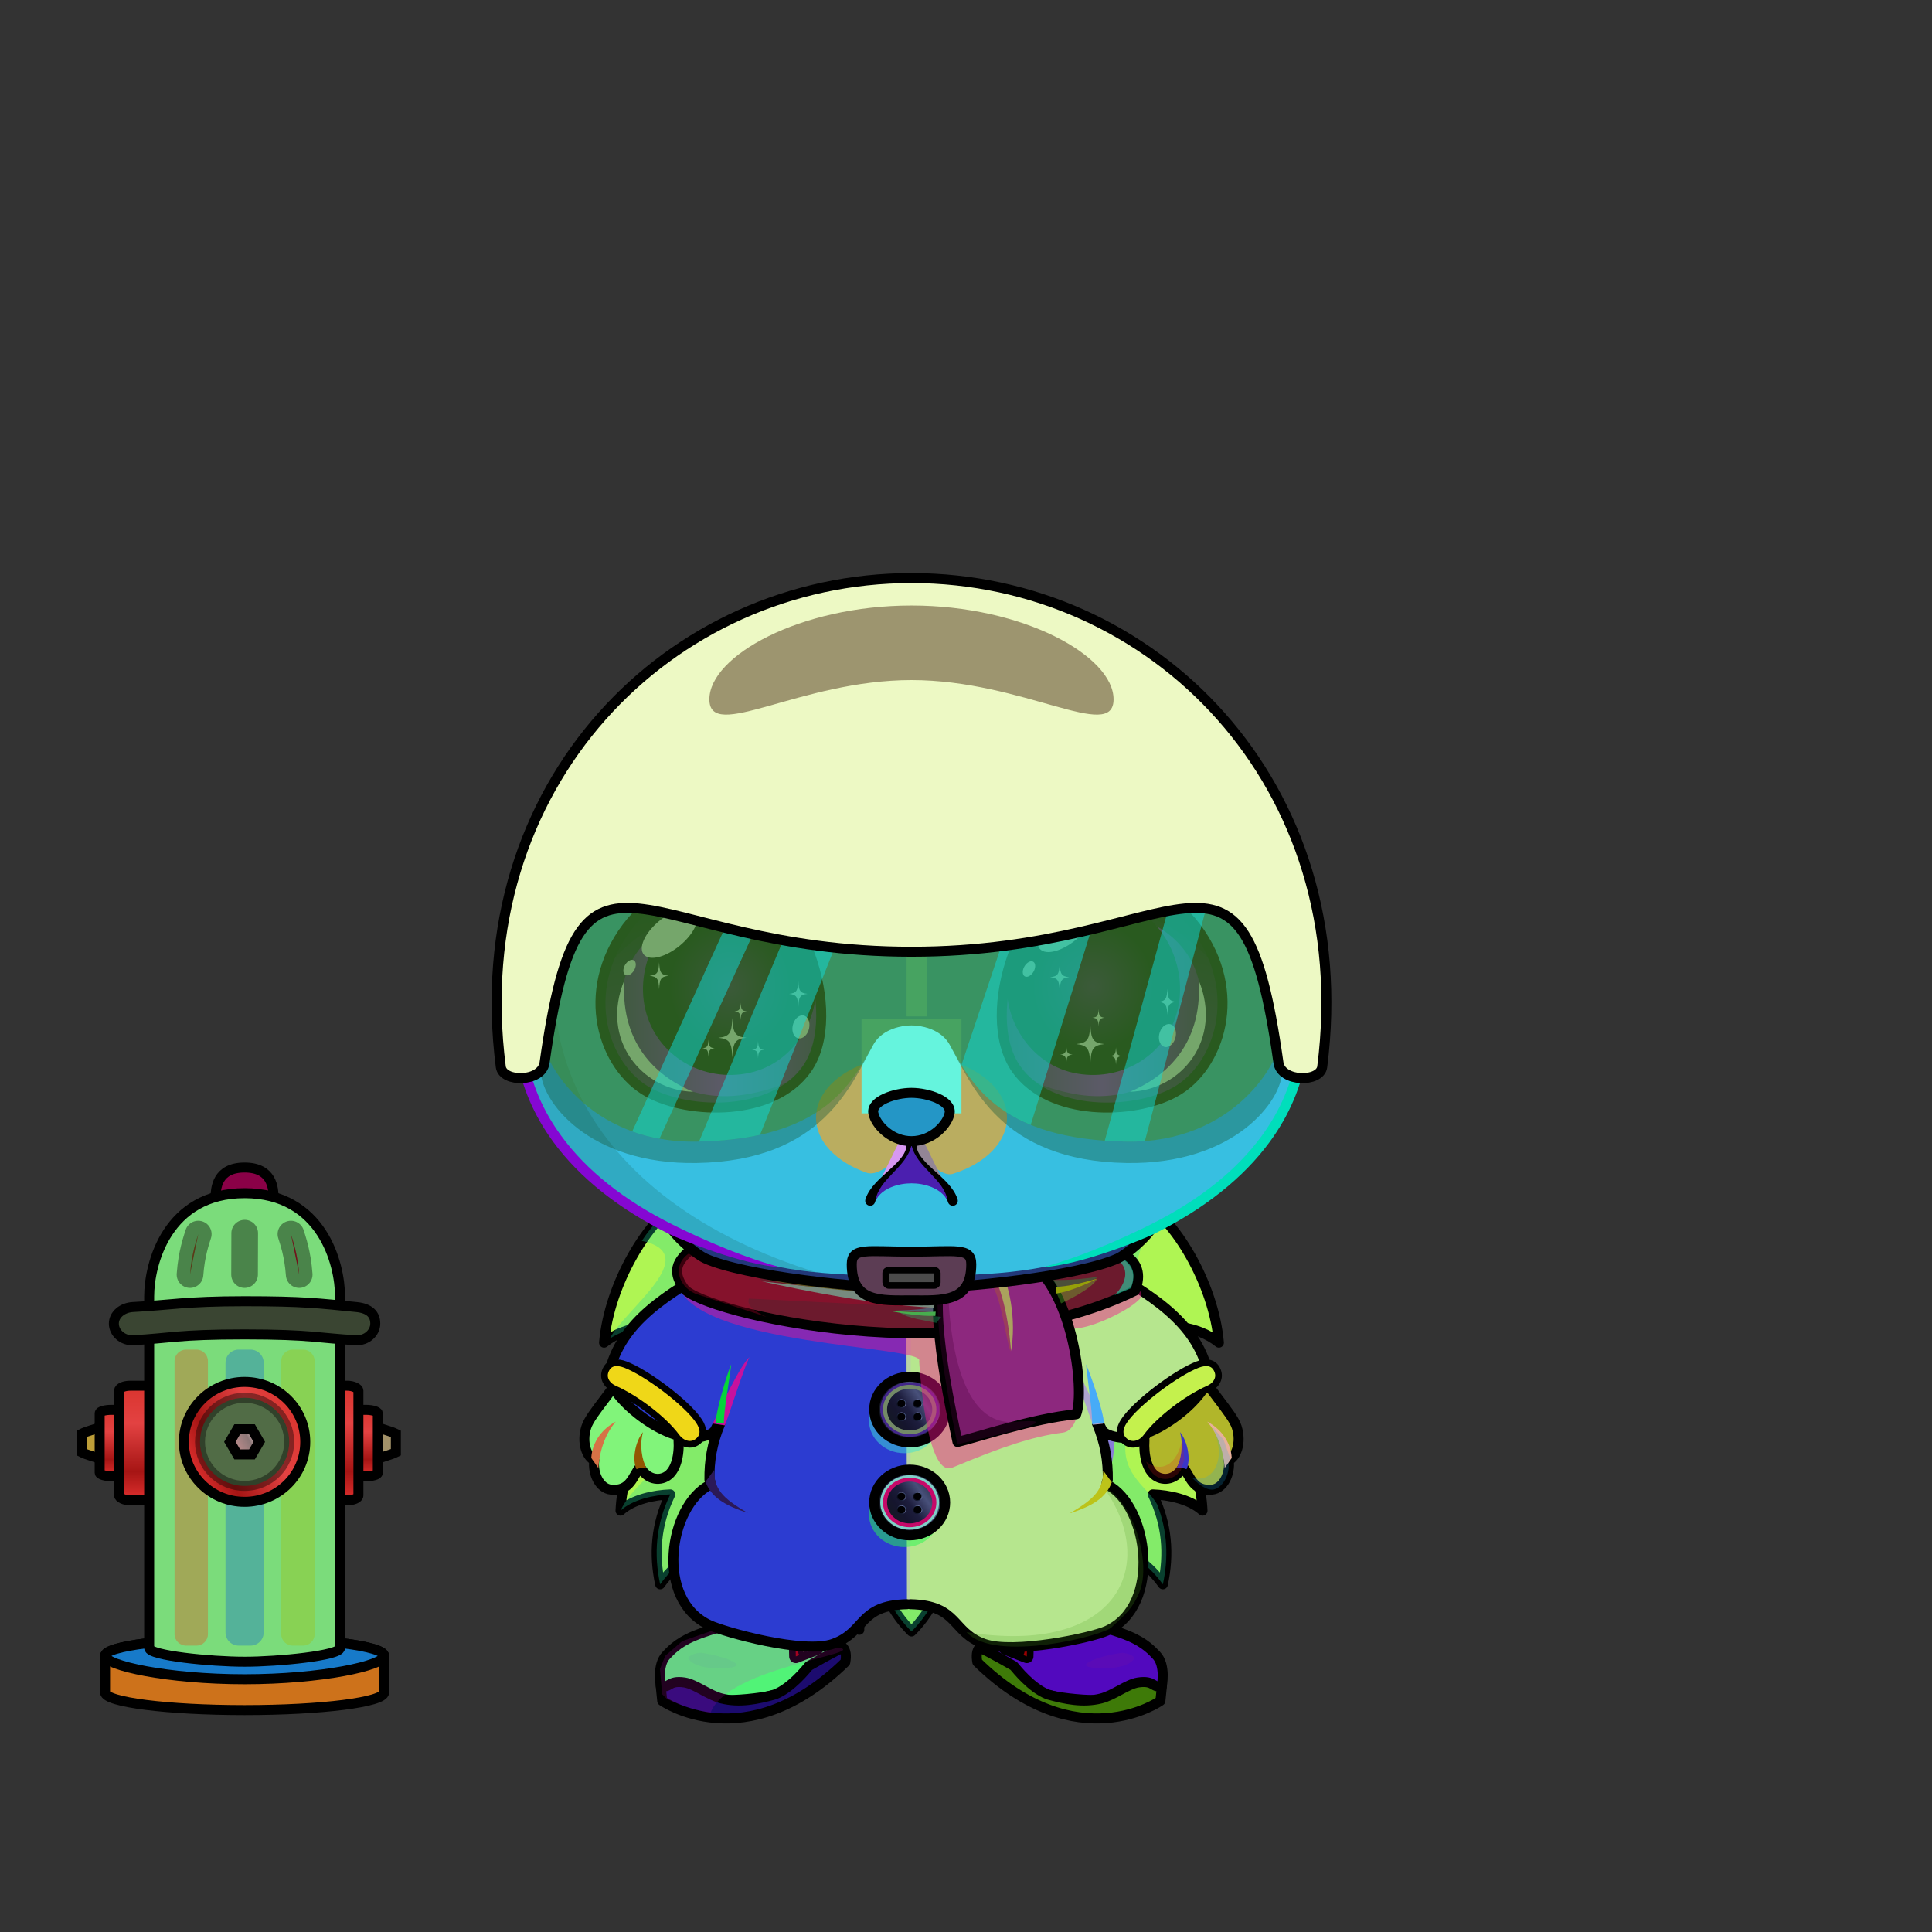 <svg xmlns="http://www.w3.org/2000/svg" xmlns:xlink="http://www.w3.org/1999/xlink" style="shape-rendering:geometricPrecision; text-rendering:geometricPrecision; image-rendering:optimizeQuality; fill-rule:evenodd; clip-rule:evenodd" version="1.1" viewBox="0 0 29000 29000" xml:space="preserve"><rect x="0" y="0" width="29000" height="29000" fill="#333333" stroke="none"/><defs><style type="text/css">.HatMotorbikeBack-Smallfil58 {fill:url(#HatMotorbikeBack-Smallid19)}
.HatMotorbikeBack-Smallstr4 {stroke:black;stroke-width:150;stroke-linecap:round;stroke-linejoin:round}
.HatMotorbikeRed-Smallfil3 {fill:#2B2A29;fill-opacity:0.4}
.HatMotorbikeRed-Smallfil59 {fill:url(#HatMotorbikeRed-Smallid48);fill-opacity:0.502}
.HatMotorbikeRed-Smallfil18 {fill:white;fill-opacity:0.502}
.HatMotorbikeRed-Smallfil60 {fill:url(#HatMotorbikeRed-Smallid45)}
.HatMotorbikeRed-Smallfil6 {fill:white;fill-rule:nonzero}
.HatMotorbikeRed-Smallfil49 {fill:white}
.HatMotorbikeRed-Smallfil5 {fill:#2B2A29;fill-opacity:0.302}
.HatMotorbikeRed-Smallfil61 {fill:url(#HatMotorbikeRed-Smallid22)}
.HatMotorbikeRed-Smallfil2 {fill:none}
.HatMotorbikeRed-Smallstr0 {stroke:black;stroke-width:150;stroke-linejoin:round}
.HatMotorbikeRed-Smallstr2 {stroke:black;stroke-width:150;stroke-linecap:round;stroke-linejoin:round}
.HatMotorbikeRed-Smallfil51 {fill:#4B4B4B}
.HatMotorbikeRed-Smallstr5 {stroke:black;stroke-width:100}
.AccessoryWaterHydrantfil32 {fill:#FF9E9E;fill-opacity:0.502}
.AccessoryWaterHydrantfil35 {fill:black;fill-opacity:0.4}
.AccessoryWaterHydrantfil25 {fill:url(#AccessoryWaterHydrantid35)}
.AccessoryWaterHydrantstr2 {stroke:black;stroke-width:150;stroke-linecap:round}
.AccessoryWaterHydrantfil26 {fill:url(#AccessoryWaterHydrantid50)}
.AccessoryWaterHydrantfil27 {fill:url(#AccessoryWaterHydrantid32)}
.AccessoryWaterHydrantfil28 {fill:url(#AccessoryWaterHydrantid74)}
.AccessoryWaterHydrantfil29 {fill:url(#AccessoryWaterHydrantid66)}
.AccessoryWaterHydrantfil30 {fill:url(#AccessoryWaterHydrantid34)}
.AccessoryWaterHydrantfil31 {fill:url(#AccessoryWaterHydrantid70)}
.AccessoryWaterHydrantstr3 {stroke:black;stroke-width:150;stroke-linecap:round;stroke-linejoin:round}
.AccessoryWaterHydrantfil2 {fill:none}
.AccessoryWaterHydrantstr4 {stroke:black;stroke-width:150}
.AccessoryWaterHydrantfil33 {fill:url(#AccessoryWaterHydrantid38)}
.AccessoryWaterHydrantfil34 {fill:url(#AccessoryWaterHydrantid57)}
.AccessoryWaterHydrantfil36 {fill:url(#AccessoryWaterHydrantid60)}
.AccessoryWaterHydrantfil37 {fill:url(#AccessoryWaterHydrantid54)}
.AccessoryWaterHydrantfil38 {fill:url(#AccessoryWaterHydrantid58)}
.AccessoryWaterHydrantfil39 {fill:none}
.AccessoryWaterHydrantstr5 {stroke:black;stroke-width:150;stroke-opacity:0.4}
.AccessoryWaterHydrantfil40 {fill:url(#AccessoryWaterHydrantid68)}
.AccessoryWaterHydrantstr1 {stroke:black;stroke-width:150}
.AccessoryWaterHydrantstr6 {stroke:black;stroke-width:400;stroke-linecap:round;stroke-linejoin:round;stroke-opacity:0.4}
.Tail-Hedgehog0fil2 {fill:black;fill-opacity:0.302}
.Tail-Hedgehog0fil29 {fill:url(#Tail-Hedgehog0id156)}
.Tail-Hedgehog0str0 {stroke:black;stroke-width:150;stroke-linecap:round;stroke-linejoin:round}
.RightPaw-Hedgehog0fil61 {fill:#fff9de}
.RightPaw-Hedgehog0fil43 {fill:black}
.RightPaw-Hedgehog0fil11 {fill:black;fill-opacity:0.2}
.RightPaw-Hedgehog0fil4 {fill:none}
.RightPaw-Hedgehog0str0 {stroke:black;stroke-width:150;stroke-linecap:round;stroke-linejoin:round}
.Body-Hedgehog3fil67 {fill:url(#Body-Hedgehog3id9)}
.Body-Hedgehog3fil11 {fill:black;fill-opacity:0.2}
.Body-Hedgehog3fil70 {fill:url(#Body-Hedgehog3id49)}
.Body-Hedgehog3fil10 {fill:black;fill-rule:nonzero}
.LeftPaw-Hedgehog0fil72 {fill:#fff9de}
.LeftPaw-Hedgehog0fil11 {fill:black;fill-opacity:0.2}
.LeftPaw-Hedgehog0fil43 {fill:black}
.LeftPaw-Hedgehog0fil4 {fill:none}
.LeftPaw-Hedgehog0str0 {stroke:black;stroke-width:150;stroke-linecap:round;stroke-linejoin:round}
.Head-Hedgehog1fil111 {fill:url(#Head-Hedgehog1id4)}
.Head-Hedgehog1fil11 {fill:black;fill-opacity:0.2}
.Head-Hedgehog1fil10 {fill:black;fill-rule:nonzero}
.Head-Hedgehog1fil112 {fill:url(#Head-Hedgehog1id60)}
.Mouth-Hedgehog6fil43 {fill:black}
.Mouth-Hedgehog6fil4 {fill:none}
.Mouth-Hedgehog6str0 {stroke:black;stroke-width:150;stroke-linecap:round;stroke-linejoin:round}
.Eyes-Hedgehog4fil141 {fill:url(#Eyes-Hedgehog4id163)}
.Eyes-Hedgehog4fil146 {fill:url(#Eyes-Hedgehog4id43)}
.Eyes-Hedgehog4fil147 {fill:url(#Eyes-Hedgehog4id176)}
.Eyes-Hedgehog4fil128 {fill:black;fill-opacity:0.502}
.Eyes-Hedgehog4fil124 {fill:#6b6b6b}
.Eyes-Hedgehog4fil11 {fill:black;fill-opacity:0.2}
.Eyes-Hedgehog4fil121 {fill:white}
.Eyes-Hedgehog4fil148 {fill:url(#Eyes-Hedgehog4id152)}
.Eyes-Hedgehog4fil149 {fill:url(#Eyes-Hedgehog4id44)}
.Eyes-Hedgehog4fil150 {fill:url(#Eyes-Hedgehog4id177)}
.Eyes-Hedgehog4fil4 {fill:none}
.Eyes-Hedgehog4str1 {stroke:black;stroke-width:150}
.Moustache-Hedgehog0fil4 {fill:none}
.Nose-Hedgehog0fil186 {fill:url(#Nose-Hedgehog0id133)}
.Nose-Hedgehog0str0 {stroke:black;stroke-width:150;stroke-linecap:round;stroke-linejoin:round}
.BraceletSteel-Smallfil10 {fill:url(#BraceletSteel-Smallid311);fill-rule:nonzero}
.BraceletSteel-Smallstr1 {stroke:black;stroke-width:100}
.BraceletSteel-Smallfil11 {fill:url(#BraceletSteel-Smallid310);fill-rule:nonzero}
.NecklaceSnowman-Smallfil110 {fill:#fffffd;fill-rule:nonzero;fill-opacity:0.051}
.NecklaceSnowman-Smallfil112 {fill:black;fill-rule:nonzero}
.NecklaceSnowman-Smallfil113 {fill:#990000}
.NecklaceSnowman-Smallfil114 {fill:url(#NecklaceSnowman-Smallid166)}
.NecklaceSnowman-Smallfil116 {fill:url(#NecklaceSnowman-Smallid167)}
.NecklaceSnowman-Smallfil117 {fill:#450000;fill-opacity:0.149}
.NecklaceSnowman-Smallfil118 {fill:url(#NecklaceSnowman-Smallid99)}
.NecklaceSnowman-Smallfil119 {fill:#224499;fill-opacity:0.2}
.NecklaceSnowman-Smallfil120 {fill:black}
.NecklaceSnowman-Smallfil121 {fill:#000040;fill-opacity:0.502}
.NecklaceSnowman-Smallfil123 {fill:url(#NecklaceSnowman-Smallid26)}
.NecklaceSnowman-Smallfil124 {fill:url(#NecklaceSnowman-Smallid182);fill-rule:nonzero}
.NecklaceSnowman-Smallfil125 {fill:url(#NecklaceSnowman-Smallid37)}
.NecklaceSnowman-Smallfil126 {fill:url(#NecklaceSnowman-Smallid63)}
.NecklaceSnowman-Smallfil127 {fill:#000003}
.NecklaceSnowman-Smallfil128 {fill:url(#NecklaceSnowman-Smallid43)}
.NecklaceSnowman-Smallfil129 {fill:url(#NecklaceSnowman-Smallid41)}
.NecklaceSnowman-Smallfil131 {fill:url(#NecklaceSnowman-Smallid25)}
.NecklaceSnowman-Smallfil132 {fill:url(#NecklaceSnowman-Smallid183);fill-rule:nonzero}
.NecklaceSnowman-Smallfil133 {fill:url(#NecklaceSnowman-Smallid36)}
.NecklaceSnowman-Smallfil134 {fill:url(#NecklaceSnowman-Smallid62)}
.NecklaceSnowman-Smallfil135 {fill:url(#NecklaceSnowman-Smallid40)}
.NecklaceSnowman-Smallfil136 {fill:url(#NecklaceSnowman-Smallid42)}
.NecklaceSnowman-Smallfil137 {fill:#06062E;fill-opacity:0.451}
.NecklaceSnowman-Smallfil138 {fill:url(#NecklaceSnowman-Smallid57)}
.NecklaceSnowman-Smallfil139 {fill:#F0EBEB}
.NecklaceSnowman-Smallfil140 {fill:#EBE6E6}
.NecklaceSnowman-Smallfil141 {fill:url(#NecklaceSnowman-Smallid68)}
.NecklaceSnowman-Smallfil142 {fill:#F8DFDD;fill-opacity:0.502}
.NecklaceSnowman-Smallfil143 {fill:#F8DFDD;fill-opacity:0.4}
.NecklaceSnowman-Smallfil144 {fill:#F8DFDD;fill-opacity:0.349}
.NecklaceSnowman-Smallfil145 {fill:#F8DFDD;fill-opacity:0.302}
.NecklaceSnowman-Smallfil146 {fill:black;fill-opacity:0.302}
.NecklaceSnowman-Smallfil107 {fill:#CC1400}
.NecklaceSnowman-Smallstr2 {stroke:black;stroke-width:150;stroke-linecap:round;stroke-linejoin:round;stroke-miterlimit:22.926}
.NecklaceSnowman-Smallfil108 {fill:none;fill-rule:nonzero}
.NecklaceSnowman-Smallfil109 {fill:url(#NecklaceSnowman-Smallid44)}
.NecklaceSnowman-Smallfil111 {fill:#EBEBFF}
.NecklaceSnowman-Smallstr0 {stroke:black;stroke-width:150;stroke-linecap:round;stroke-linejoin:round;stroke-miterlimit:22.926}
.NecklaceSnowman-Smallfil80 {fill:none}
.NecklaceSnowman-Smallstr3 {stroke:black;stroke-width:200;stroke-linecap:round;stroke-linejoin:round;stroke-miterlimit:22.926}
.NecklaceSnowman-Smallstr4 {stroke:black;stroke-width:20;stroke-linecap:round;stroke-linejoin:round;stroke-miterlimit:1145.92;stroke-dasharray:20 60}
.NecklaceSnowman-Smallfil115 {fill:url(#NecklaceSnowman-Smallid45)}
.NecklaceSnowman-Smallfil122 {fill:url(#NecklaceSnowman-Smallid53)}
.NecklaceSnowman-Smallfil130 {fill:url(#NecklaceSnowman-Smallid52)}
</style><linearGradient gradientUnits="userSpaceOnUse" id="HatMotorbikeBack-Smallid19" x1="10039.2" x2="17324.5" xlink:href="#HatMotorbikeBack-Smallid0" y1="18828.5" y2="18828.5">
  </linearGradient><linearGradient gradientUnits="userSpaceOnUse" id="HatMotorbikeRed-Smallid48" x1="9027.27" x2="18336.5" xlink:href="#HatMotorbikeRed-Smallid46" y1="16453.3" y2="14032.3">
  </linearGradient><radialGradient cx="13681.9" cy="12430.1" fx="13681.9" fy="12430.1" gradientTransform="matrix(1.047 -0.585 0.971 0.631 -12724 12594)" gradientUnits="userSpaceOnUse" id="HatMotorbikeRed-Smallid45" r="4751.28" xlink:href="#HatMotorbikeRed-Smallid41">
  </radialGradient><linearGradient gradientUnits="userSpaceOnUse" id="HatMotorbikeRed-Smallid22" x1="13070.3" x2="14293.5" xlink:href="#HatMotorbikeRed-Smallid2" y1="19525.5" y2="18773.7">
  </linearGradient><linearGradient gradientUnits="userSpaceOnUse" id="AccessoryWaterHydrantid35" x1="1412.61" x2="1346.62" y1="21900.7" y2="21420.5">
   <stop offset="0" style="stop-opacity:1; stop-color:#C79191"/>
   <stop offset="0.49" style="stop-opacity:1; stop-color:#8C7777"/>
   <stop offset="1" style="stop-opacity:1; stop-color:#EDCFCE"/>
  </linearGradient><linearGradient gradientUnits="userSpaceOnUse" id="AccessoryWaterHydrantid50" x1="1822.86" x2="1822.86" xlink:href="#AccessoryWaterHydrantid32" y1="22158.9" y2="21162.2">
  </linearGradient><linearGradient gradientUnits="userSpaceOnUse" id="AccessoryWaterHydrantid74" x1="5820.44" x2="5754.45" xlink:href="#AccessoryWaterHydrantid35" y1="21900.7" y2="21420.5">
  </linearGradient><linearGradient gradientUnits="userSpaceOnUse" id="AccessoryWaterHydrantid66" x1="5344.2" x2="5344.2" xlink:href="#AccessoryWaterHydrantid32" y1="22158.9" y2="21162.2">
  </linearGradient><linearGradient gradientUnits="userSpaceOnUse" id="AccessoryWaterHydrantid34" x1="5014.59" x2="5014.59" xlink:href="#AccessoryWaterHydrantid32" y1="22521" y2="20800.2">
  </linearGradient><linearGradient gradientUnits="userSpaceOnUse" id="AccessoryWaterHydrantid70" x1="1577.12" x2="5765.73" xlink:href="#AccessoryWaterHydrantid57" y1="25128.7" y2="25128.7">
  </linearGradient><linearGradient gradientUnits="userSpaceOnUse" id="AccessoryWaterHydrantid38" x1="3236.42" x2="4106.43" y1="17865.7" y2="17865.7">
   <stop offset="0" style="stop-opacity:1; stop-color:#DF302F"/>
   <stop offset="0.278" style="stop-opacity:1; stop-color:#860203"/>
   <stop offset="0.561" style="stop-opacity:1; stop-color:#A61514"/>
   <stop offset="0.78" style="stop-opacity:1; stop-color:#FF8C96"/>
   <stop offset="1" style="stop-opacity:1; stop-color:#D9342E"/>
  </linearGradient><linearGradient gradientUnits="userSpaceOnUse" id="AccessoryWaterHydrantid60" x1="1709.43" x2="5633.42" xlink:href="#AccessoryWaterHydrantid57" y1="19824.4" y2="19824.4">
  </linearGradient><linearGradient gradientUnits="userSpaceOnUse" id="AccessoryWaterHydrantid54" x1="2866.92" x2="4475.93" xlink:href="#AccessoryWaterHydrantid32" y1="22066.7" y2="21218.5">
  </linearGradient><linearGradient gradientUnits="userSpaceOnUse" id="AccessoryWaterHydrantid58" x1="3278.19" x2="4064.66" xlink:href="#AccessoryWaterHydrantid32" y1="21849.9" y2="21435.3">
  </linearGradient><linearGradient gradientUnits="userSpaceOnUse" id="AccessoryWaterHydrantid68" x1="3485.88" x2="3856.97" y1="21740.4" y2="21544.8">
   <stop offset="0" style="stop-opacity:1; stop-color:#C79191"/>
   <stop offset="0.671" style="stop-opacity:1; stop-color:#8C7777"/>
   <stop offset="1" style="stop-opacity:1; stop-color:#EDCFCE"/>
  </linearGradient><linearGradient gradientUnits="userSpaceOnUse" id="Tail-Hedgehog0id156" x1="13681.9" x2="13681.9" xlink:href="#Tail-Hedgehog0id6" y1="18011.3" y2="24488.9">
  </linearGradient><linearGradient gradientUnits="objectBoundingBox" id="Body-Hedgehog3id9" x1="50%" x2="50%" y1="0%" y2="100%">
   <stop offset="0" style="stop-opacity:1; stop-color:#d9d2b2"/>
   <stop offset="0.102" style="stop-opacity:1; stop-color:#d9d2b2"/>
   <stop offset="0.349" style="stop-opacity:1; stop-color:#fff9de"/>
   <stop offset="1" style="stop-opacity:1; stop-color:#ffffff"/>
  </linearGradient><linearGradient gradientUnits="userSpaceOnUse" id="Body-Hedgehog3id49" x1="13681.9" x2="13681.9" y1="23357" y2="19763.9">
   <stop offset="0" style="stop-opacity:1; stop-color:#fffffd"/>
   <stop offset="0.369" style="stop-opacity:1; stop-color:#fffffd"/>
   <stop offset="1" style="stop-opacity:1; stop-color:#f2f2e4"/>
  </linearGradient><linearGradient gradientUnits="objectBoundingBox" id="Head-Hedgehog1id4" x1="50%" x2="50%" y1="100%" y2="0%">
   <stop offset="0" style="stop-opacity:1; stop-color:#d9d2b2"/>
   <stop offset="0.251" style="stop-opacity:1; stop-color:#fff9de"/>
   <stop offset="0.761" style="stop-opacity:1; stop-color:#ffffff"/>
   <stop offset="1" style="stop-opacity:1; stop-color:#ffffff"/>
  </linearGradient><linearGradient gradientUnits="userSpaceOnUse" id="Head-Hedgehog1id60" x1="13681.9" x2="13681.9" y1="17626.8" y2="15843">
   <stop offset="0" style="stop-opacity:1; stop-color:#fff9de"/>
   <stop offset="1" style="stop-opacity:1; stop-color:#ffffff"/>
  </linearGradient><linearGradient gradientUnits="objectBoundingBox" id="Eyes-Hedgehog4id163" x1="62.182%" x2="37.818%" xlink:href="#Eyes-Hedgehog4id0" y1="96.619%" y2="3.381%">
  </linearGradient><linearGradient gradientUnits="userSpaceOnUse" id="Eyes-Hedgehog4id43" x1="9336.13" x2="12327.3" y1="15064.6" y2="15064.6">
   <stop offset="0" style="stop-opacity:1; stop-color:#500073"/>
   <stop offset="0.502" style="stop-opacity:1; stop-color:#a900f2"/>
   <stop offset="1" style="stop-opacity:1; stop-color:#500073"/>
  </linearGradient><radialGradient cx="10952" cy="14804.2" fx="10952" fy="14804.2" gradientTransform="matrix(0.934 -0 -0 1 726 0)" gradientUnits="userSpaceOnUse" id="Eyes-Hedgehog4id176" r="1393.38">
   <stop offset="0" style="stop-opacity:1; stop-color:#3e0059"/>
   <stop offset="0.702" style="stop-opacity:1; stop-color:black"/>
   <stop offset="1" style="stop-opacity:1; stop-color:black"/>
  </radialGradient><linearGradient gradientUnits="userSpaceOnUse" id="Eyes-Hedgehog4id152" x1="16289.9" x2="17097.3" xlink:href="#Eyes-Hedgehog4id0" y1="16507.8" y2="13269.6">
  </linearGradient><linearGradient gradientUnits="userSpaceOnUse" id="Eyes-Hedgehog4id44" x1="15036.5" x2="18027.7" xlink:href="#Eyes-Hedgehog4id43" y1="15064.6" y2="15064.6">
  </linearGradient><radialGradient cx="16411.8" cy="14804.2" fx="16411.8" fy="14804.2" gradientTransform="matrix(-0.934 -0 2.22044E-016 1 31735 0)" gradientUnits="userSpaceOnUse" id="Eyes-Hedgehog4id177" r="1393.38" xlink:href="#Eyes-Hedgehog4id176">
  </radialGradient><linearGradient gradientUnits="userSpaceOnUse" id="Nose-Hedgehog0id133" x1="13681.9" x2="13681.9" y1="16404" y2="17128.6">
   <stop offset="0" style="stop-opacity:1; stop-color:#FFCCCC"/>
   <stop offset="1" style="stop-opacity:1; stop-color:#B37173"/>
  </linearGradient><linearGradient gradientUnits="userSpaceOnUse" id="BraceletSteel-Smallid311" x1="9277.62" x2="10345.2" xlink:href="#BraceletSteel-Smallid310" y1="20629.7" y2="21505.2">
  </linearGradient><linearGradient gradientUnits="userSpaceOnUse" id="NecklaceSnowman-Smallid166" x1="11919.51" x2="12389.55" xlink:href="#NecklaceSnowman-Smallid163" y1="24301.68" y2="24190.31">
  </linearGradient><linearGradient gradientUnits="userSpaceOnUse" id="NecklaceSnowman-Smallid167" x1="15438.77" x2="14968.74" xlink:href="#NecklaceSnowman-Smallid163" y1="24301.68" y2="24190.31">
  </linearGradient><linearGradient gradientUnits="userSpaceOnUse" id="NecklaceSnowman-Smallid99" x1="10820.87" x2="16629.46" xlink:href="#NecklaceSnowman-Smallid69" y1="23343.13" y2="20353.26">
  </linearGradient><linearGradient gradientUnits="userSpaceOnUse" id="NecklaceSnowman-Smallid26" x1="13300.76" x2="14008.17" xlink:href="#NecklaceSnowman-Smallid5" y1="21403.06" y2="20913.13">
  </linearGradient><linearGradient gradientUnits="userSpaceOnUse" id="NecklaceSnowman-Smallid182" x1="13253.58" x2="14055.36" xlink:href="#NecklaceSnowman-Smallid181" y1="21158.1" y2="21158.1">
  </linearGradient><linearGradient gradientUnits="userSpaceOnUse" id="NecklaceSnowman-Smallid37" x1="13471.48" x2="13587.51" xlink:href="#NecklaceSnowman-Smallid5" y1="21108.19" y2="21028.49">
  </linearGradient><linearGradient gradientUnits="userSpaceOnUse" id="NecklaceSnowman-Smallid63" x1="13472.99" x2="13589.01" xlink:href="#NecklaceSnowman-Smallid5" y1="21306.01" y2="21226.31">
  </linearGradient><linearGradient gradientUnits="userSpaceOnUse" id="NecklaceSnowman-Smallid43" x1="13715.81" x2="13831.84" xlink:href="#NecklaceSnowman-Smallid5" y1="21108.19" y2="21028.49">
  </linearGradient><linearGradient gradientUnits="userSpaceOnUse" id="NecklaceSnowman-Smallid41" x1="13715.81" x2="13831.84" xlink:href="#NecklaceSnowman-Smallid5" y1="21306.26" y2="21226.56">
  </linearGradient><linearGradient gradientUnits="userSpaceOnUse" id="NecklaceSnowman-Smallid25" x1="13300.76" x2="14008.17" xlink:href="#NecklaceSnowman-Smallid5" y1="22797.64" y2="22307.71">
  </linearGradient><linearGradient gradientUnits="userSpaceOnUse" id="NecklaceSnowman-Smallid183" x1="13253.58" x2="14055.36" xlink:href="#NecklaceSnowman-Smallid181" y1="22552.68" y2="22552.68">
  </linearGradient><linearGradient gradientUnits="userSpaceOnUse" id="NecklaceSnowman-Smallid36" x1="13471.48" x2="13587.51" xlink:href="#NecklaceSnowman-Smallid5" y1="22502.77" y2="22423.07">
  </linearGradient><linearGradient gradientUnits="userSpaceOnUse" id="NecklaceSnowman-Smallid62" x1="13472.99" x2="13589.01" xlink:href="#NecklaceSnowman-Smallid5" y1="22700.59" y2="22620.89">
  </linearGradient><linearGradient gradientUnits="userSpaceOnUse" id="NecklaceSnowman-Smallid40" x1="13715.81" x2="13831.84" xlink:href="#NecklaceSnowman-Smallid5" y1="22502.77" y2="22423.07">
  </linearGradient><linearGradient gradientUnits="userSpaceOnUse" id="NecklaceSnowman-Smallid42" x1="13715.81" x2="13831.84" xlink:href="#NecklaceSnowman-Smallid5" y1="22700.84" y2="22621.14">
  </linearGradient><linearGradient gradientUnits="userSpaceOnUse" id="NecklaceSnowman-Smallid57" x1="10174.77" x2="17083.3" xlink:href="#NecklaceSnowman-Smallid0" y1="19373.5" y2="19373.5">
  </linearGradient><linearGradient gradientUnits="userSpaceOnUse" id="NecklaceSnowman-Smallid68" x1="14076.9" x2="16194.47" xlink:href="#NecklaceSnowman-Smallid0" y1="20242.01" y2="20242.01">
  </linearGradient><linearGradient gradientUnits="userSpaceOnUse" id="NecklaceSnowman-Smallid44" x1="9905.29" x2="12663.83" xlink:href="#NecklaceSnowman-Smallid0" y1="24799.04" y2="24799.04">
  </linearGradient><linearGradient gradientUnits="userSpaceOnUse" id="NecklaceSnowman-Smallid45" x1="14694.46" x2="17453" xlink:href="#NecklaceSnowman-Smallid0" y1="24799.04" y2="24799.04">
  </linearGradient><linearGradient gradientUnits="userSpaceOnUse" id="NecklaceSnowman-Smallid53" x1="13227.97" x2="14080.95" xlink:href="#NecklaceSnowman-Smallid2" y1="21453.67" y2="20862.53">
  </linearGradient><linearGradient gradientUnits="userSpaceOnUse" id="NecklaceSnowman-Smallid52" x1="13227.97" x2="14080.95" xlink:href="#NecklaceSnowman-Smallid2" y1="22848.25" y2="22257.11">
  </linearGradient><linearGradient gradientUnits="userSpaceOnUse" id="HatMotorbikeBack-Smallid0" x1="9711.83" x2="17652" y1="17643.8" y2="17643.8">
   <stop offset="0" style="stop-opacity:1; stop-color:#3B3B3B"/>
   <stop offset="0.22" style="stop-opacity:1; stop-color:#6B6B6B"/>
   <stop offset="0.42" style="stop-opacity:1; stop-color:#383838"/>
   <stop offset="1" style="stop-opacity:1; stop-color:#99999A"/>
  </linearGradient><linearGradient gradientUnits="objectBoundingBox" id="HatMotorbikeRed-Smallid46" x1="8.2%" x2="91.8%" y1="81.961%" y2="18.04%">
   <stop offset="0" style="stop-opacity:1; stop-color:#411E1D"/>
   <stop offset="0.251" style="stop-opacity:1; stop-color:#D7997E"/>
   <stop offset="0.471" style="stop-opacity:1; stop-color:#FED36E"/>
   <stop offset="0.749" style="stop-opacity:1; stop-color:#fffffd"/>
   <stop offset="1" style="stop-opacity:1; stop-color:#CA8C1E"/>
  </linearGradient><radialGradient cx="13681.9" cy="9916.41" fx="13681.9" fy="9916.41" gradientTransform="matrix(1.047 -0.585 0.971 0.631 -10282 11667)" gradientUnits="userSpaceOnUse" id="HatMotorbikeRed-Smallid41" r="4751.28">
   <stop offset="0" style="stop-opacity:1; stop-color:#FF875C"/>
   <stop offset="0.671" style="stop-opacity:1; stop-color:#FF4524"/>
   <stop offset="1" style="stop-opacity:1; stop-color:#B82A23"/>
  </radialGradient><linearGradient gradientUnits="objectBoundingBox" id="HatMotorbikeRed-Smallid2" x1="15.909%" x2="84.091%" y1="100.832%" y2="0%">
   <stop offset="0" style="stop-opacity:1; stop-color:#666666"/>
   <stop offset="0.51" style="stop-opacity:1; stop-color:#9E9E9E"/>
   <stop offset="1" style="stop-opacity:1; stop-color:#8D8D8D"/>
  </linearGradient><linearGradient gradientUnits="userSpaceOnUse" id="AccessoryWaterHydrantid32" x1="2152.47" x2="2152.47" y1="22521" y2="20800.2">
   <stop offset="0" style="stop-opacity:1; stop-color:#DF302F"/>
   <stop offset="0.251" style="stop-opacity:1; stop-color:#A61514"/>
   <stop offset="0.671" style="stop-opacity:1; stop-color:#E34242"/>
   <stop offset="1" style="stop-opacity:1; stop-color:#D9342E"/>
  </linearGradient><linearGradient gradientUnits="userSpaceOnUse" id="AccessoryWaterHydrantid57" x1="2239.15" x2="5103.7" y1="21426.4" y2="21426.4">
   <stop offset="0" style="stop-opacity:1; stop-color:#DF302F"/>
   <stop offset="0.278" style="stop-opacity:1; stop-color:#860203"/>
   <stop offset="0.561" style="stop-opacity:1; stop-color:#A61514"/>
   <stop offset="0.78" style="stop-opacity:1; stop-color:#FC606D"/>
   <stop offset="1" style="stop-opacity:1; stop-color:#D9342E"/>
  </linearGradient><linearGradient gradientUnits="userSpaceOnUse" id="Tail-Hedgehog0id6" x1="13681.9" x2="13681.9" y1="6728.09" y2="11806.7">
   <stop offset="0" style="stop-opacity:1; stop-color:#b8933d"/>
   <stop offset="1" style="stop-opacity:1; stop-color:#d1ac59"/>
  </linearGradient><linearGradient gradientUnits="userSpaceOnUse" id="Eyes-Hedgehog4id0" x1="10654.3" x2="10654.3" y1="16581.4" y2="13705.6">
   <stop offset="0" style="stop-opacity:1; stop-color:#500073"/>
   <stop offset="1" style="stop-opacity:1; stop-color:black"/>
  </linearGradient><linearGradient gradientUnits="userSpaceOnUse" id="BraceletSteel-Smallid310" x1="18086.3" x2="17018.7" y1="20629.7" y2="21505.2">
   <stop offset="0" style="stop-opacity:1; stop-color:#424352"/>
   <stop offset="0.11" style="stop-opacity:1; stop-color:#848690"/>
   <stop offset="0.251" style="stop-opacity:1; stop-color:#FFFFFC"/>
   <stop offset="0.471" style="stop-opacity:1; stop-color:#8D8F99"/>
   <stop offset="0.78" style="stop-opacity:1; stop-color:#16171A"/>
   <stop offset="1" style="stop-opacity:1; stop-color:#42444D"/>
  </linearGradient><linearGradient gradientUnits="userSpaceOnUse" id="NecklaceSnowman-Smallid163" x1="11773.93" x2="12305.56" y1="24009.14" y2="23874.29">
   <stop offset="0" style="stop-opacity:1; stop-color:#B0929B"/>
   <stop offset="0.478" style="stop-opacity:1; stop-color:#F2F2F2"/>
   <stop offset="1" style="stop-opacity:1; stop-color:#D6DAE3"/>
  </linearGradient><linearGradient gradientUnits="userSpaceOnUse" id="NecklaceSnowman-Smallid69" x1="10555.39" x2="17075.57" y1="22838.64" y2="19246.08">
   <stop offset="0" style="stop-opacity:1; stop-color:#E8F6FF"/>
   <stop offset="0.122" style="stop-opacity:1; stop-color:#EAF5FA"/>
   <stop offset="0.38" style="stop-opacity:1; stop-color:#E5F5FC"/>
   <stop offset="1" style="stop-opacity:1; stop-color:#EDF4F5"/>
  </linearGradient><linearGradient gradientUnits="userSpaceOnUse" id="NecklaceSnowman-Smallid5" x1="13339.08" x2="14133.16" y1="20507.5" y2="19918.82">
   <stop offset="0" style="stop-opacity:1; stop-color:#0E1021"/>
   <stop offset="0.4" style="stop-opacity:1; stop-color:#1F2946"/>
   <stop offset="0.8" style="stop-opacity:1; stop-color:#6F78A8"/>
   <stop offset="1" style="stop-opacity:1; stop-color:#31436B"/>
  </linearGradient><linearGradient gradientUnits="objectBoundingBox" id="NecklaceSnowman-Smallid181" x1="0%" x2="100%" y1="50%" y2="50%">
   <stop offset="0" style="stop-opacity:1; stop-color:black"/>
   <stop offset="1" style="stop-opacity:1; stop-color:#161A3D"/>
  </linearGradient><linearGradient gradientUnits="userSpaceOnUse" id="NecklaceSnowman-Smallid0" x1="14210.32" x2="16587.29" y1="19112.42" y2="19112.42">
   <stop offset="0" style="stop-opacity:1; stop-color:#63231B"/>
   <stop offset="1" style="stop-opacity:1; stop-color:#D22424"/>
  </linearGradient><linearGradient gradientUnits="objectBoundingBox" id="NecklaceSnowman-Smallid2" x1="9.969%" x2="90.031%" y1="79.962%" y2="20.038%">
   <stop offset="0" style="stop-opacity:1; stop-color:#11121A"/>
   <stop offset="0.165" style="stop-opacity:1; stop-color:#141825"/>
   <stop offset="0.329" style="stop-opacity:1; stop-color:#15152E"/>
   <stop offset="0.49" style="stop-opacity:1; stop-color:#1D1D3D"/>
   <stop offset="0.722" style="stop-opacity:1; stop-color:#48507A"/>
   <stop offset="1" style="stop-opacity:1; stop-color:#171F30"/>
  </linearGradient></defs><g id="AccessoryWaterHydrant">
  <g id="_3081483343424">
   <path class="AccessoryWaterHydrantfil25 AccessoryWaterHydrantstr2" d="M1534 21913c-74,-37 -235,-75 -308,-113 0,-470 0,192 0,-279 73,-38 234,-75 308,-113 0,546 0,-41 0,505z" style="fill:#bd9e38"/>
   <rect class="AccessoryWaterHydrantfil26 AccessoryWaterHydrantstr2" height="997" rx="179" ry="51" width="654" x="1496" y="21162"/>
   <rect class="AccessoryWaterHydrantfil27 AccessoryWaterHydrantstr2" height="1721" rx="169" ry="75" width="731" x="1787" y="20800"/>
   <path class="AccessoryWaterHydrantfil28 AccessoryWaterHydrantstr2" d="M5633 21913c74,-37 235,-75 309,-113 0,-470 0,192 0,-279 -74,-38 -235,-75 -309,-113 0,546 0,-41 0,505z" style="fill:#a39269"/>
   <rect class="AccessoryWaterHydrantfil29 AccessoryWaterHydrantstr2" height="997" rx="179" ry="51" width="654" x="5017" y="21162"/>
   <rect class="AccessoryWaterHydrantfil30 AccessoryWaterHydrantstr2" height="1721" rx="169" ry="75" width="731" x="4649" y="20800"/>
   <path class="AccessoryWaterHydrantfil31 AccessoryWaterHydrantstr3" d="M5766 25404l0 -550c0,-147 -938,-265 -2095,-265 -1156,0 -2094,118 -2094,265l0 550c0,146 938,265 2094,265 1157,0 2095,-119 2095,-265z" style="fill:#cd721b"/>
   <path class="AccessoryWaterHydrantfil32" d="M3671 24589c1157,0 2095,118 2095,265 0,146 -938,352 -2095,352 -1156,0 -2094,-206 -2094,-352 0,-147 938,-265 2094,-265z" style="fill:#07f9bc"/>
   <path class="AccessoryWaterHydrantfil2 AccessoryWaterHydrantstr4" d="M3671 24589c1157,0 2095,118 2095,265 0,146 -938,352 -2095,352 -1156,0 -2094,-206 -2094,-352 0,-147 938,-265 2094,-265z" style="fill:#177ac9"/>
   <path class="AccessoryWaterHydrantfil33 AccessoryWaterHydrantstr3" d="M3671 17525c-415,0 -435,312 -435,457 0,145 0,114 0,222 0,15 83,-54 435,-54 353,0 435,69 435,54 0,-108 0,-77 0,-222 0,-145 -19,-457 -435,-457z" style="fill:#8a0147"/>
   <path class="AccessoryWaterHydrantfil34 AccessoryWaterHydrantstr3" d="M3671 17910c-1161,0 -1432,1058 -1432,1550l0 480 0 273 0 4523c0,115 924,207 1432,207 509,0 1433,-92 1433,-207l0 -4523 0 -273 0 -480c0,-492 -271,-1550 -1433,-1550z" style="fill:#7bdc7b"/>
   <path class="AccessoryWaterHydrantfil35" d="M3583 24701l177 0c109,0 198,-88 198,-197l0 -4049c0,-108 -89,-197 -198,-197l-177 0c-109,0 -198,89 -198,197l0 4049c0,109 89,197 198,197z" style="fill:#1975c5"/>
   <path class="AccessoryWaterHydrantfil35" d="M4394 24701l156 0c95,0 173,-77 173,-172l0 -4098c0,-96 -78,-173 -173,-173l-156 0c-95,0 -173,77 -173,173l0 4098c0,95 78,172 173,172z" style="fill:#9cc31a"/>
   <path class="AccessoryWaterHydrantfil35" d="M2793 24701l155 0c96,0 173,-77 173,-172l0 -4098c0,-96 -77,-173 -173,-173l-155 0c-95,0 -173,77 -173,173l0 4098c0,95 78,172 173,172z" style="fill:#d85d24"/>
   <path class="AccessoryWaterHydrantfil36 AccessoryWaterHydrantstr3" d="M1996 20117c559,-29 654,-87 1675,-87 1021,0 1117,58 1676,87 157,8 286,-112 286,-249 0,0 0,0 0,0 0,-137 -85,-230 -286,-249 -556,-55 -791,-87 -1676,-87 -885,0 -1116,58 -1675,87 -157,8 -287,112 -287,249 0,0 0,0 0,0 0,137 130,257 287,249z" style="fill:#3a4532"/>
   <ellipse class="AccessoryWaterHydrantfil37 AccessoryWaterHydrantstr4" cx="3671" cy="21643" rx="911" ry="900"/>
   <ellipse class="AccessoryWaterHydrantfil38 AccessoryWaterHydrantstr4" cx="3671" cy="21643" rx="445" ry="440"/>
   <path class="AccessoryWaterHydrantfil39 AccessoryWaterHydrantstr5" d="M3671 22304c370,0 670,-296 670,-661 0,-366 -300,-662 -670,-662 -369,0 -669,296 -669,662 0,365 300,661 669,661z" style="fill:#516c46"/>
   <polygon class="AccessoryWaterHydrantfil40 AccessoryWaterHydrantstr1" points="3892,21643 3837,21737 3782,21831 3671,21831 3561,21831 3506,21737 3451,21643 3506,21548 3561,21454 3671,21454 3782,21454 3837,21548 "/>
   <path class="AccessoryWaterHydrantfil39 AccessoryWaterHydrantstr6" d="M2852 19132c23,-315 94,-510 124,-608" style="fill:#986028"/>
   <path class="AccessoryWaterHydrantfil39 AccessoryWaterHydrantstr6" d="M4491 19132c-23,-315 -94,-510 -124,-608" style="fill:#bc1e2d"/>
   <line class="AccessoryWaterHydrantfil39 AccessoryWaterHydrantstr6" x1="3671" x2="3673" y1="19132" y2="18510"/>
  </g>
 </g><g id="Tail-Hedgehog0">
 <animateTransform additive="sum" attributeName="transform" dur="10" repeatCount="indefinite" type="translate" values="0;0 200;0;0 200;0;0 200;0;0 200;0"/>
  <g id="_1891249960224">
   <path class="Tail-Hedgehog0fil29 Tail-Hedgehog0str0" d="M10243 18011c-510,276 -1099,1258 -1176,2143 337,-271 804,-279 1126,-224 -586,264 -943,844 -960,1362 288,-215 636,-398 1044,-381 -498,400 -927,989 -963,1764 190,-172 506,-235 747,-244 -218,450 -249,900 -152,1350 188,-263 466,-491 841,-600 384,-112 1462,128 1523,454 62,326 324,707 625,829 1,-287 30,-617 271,-889 96,379 296,699 513,914 217,-215 416,-535 513,-914 241,272 270,602 271,889 301,-122 563,-503 625,-829 61,-326 1138,-566 1523,-454 375,109 652,337 841,600 97,-450 66,-900 -152,-1350 241,9 557,72 747,244 -36,-775 -465,-1364 -963,-1764 408,-17 756,166 1043,381 -16,-518 -373,-1098 -959,-1362 322,-55 789,-47 1125,224 -76,-885 -665,-1867 -1175,-2143 -670,147 -2745,630 -3415,776l-24 -5 -24 5c-670,-146 -2745,-629 -3415,-776z" style="fill:#aff553"/>
   <path class="Tail-Hedgehog0fil2" d="M10194 18040c-189,117 -385,325 -560,585 941,205 -259,1028 -480,1467 327,-210 744,-213 1039,-162 438,198 -561,567 -594,1134 204,-100 430,-163 678,-153 552,663 -651,1099 -963,1764 190,-172 506,-235 747,-244 -218,450 -249,900 -152,1350 188,-263 466,-491 841,-600 384,-112 1462,128 1523,454 62,326 324,707 625,829 1,-287 30,-617 271,-889 96,379 296,699 513,914 217,-215 416,-535 513,-914 241,272 270,602 271,889 301,-122 563,-503 625,-829 61,-326 1138,-566 1523,-454 375,109 652,337 841,600 86,-400 71,-800 -86,-1200 -136,-245 -526,-445 -473,-927 72,-653 339,-1711 295,-2114 -244,-477 -122,-923 282,-1242 -117,-125 -236,-224 -352,-287 -670,147 -2745,630 -3415,776 -8,-2 -16,-3 -24,-5 -8,2 -16,3 -24,5 -648,-142 -2611,-598 -3345,-760 -40,4 -79,9 -119,13z" style="fill:#1fd49d"/>
  </g>
 </g><g id="Body-Hedgehog3">
 <animateTransform additive="sum" attributeName="transform" dur="10" repeatCount="indefinite" type="translate" values="0;0 200;0;0 200;0;0 200;0;0 200;0"/>
  <path class="Body-Hedgehog3fil67" d="M13682 23636c-1477,0 -2736,-317 -2979,-1737 -144,-843 286,-2153 892,-3046 556,109 1286,175 2087,175 801,0 1531,-66 2087,-175 606,893 1036,2203 892,3046 -243,1420 -1502,1737 -2979,1737z" style="fill:#0d1d47"/>
  <path class="Body-Hedgehog3fil11" d="M11882 23368c-610,-246 -1046,-692 -1179,-1469 -57,-332 -24,-737 73,-1161 44,1407 281,2075 1106,2630z" style="fill:#e9a8ae"/>
  <path class="Body-Hedgehog3fil70" d="M11697 22818c649,547 1135,530 1985,539 850,-9 1336,8 1985,-539 901,-759 599,-2432 -515,-3054 147,399 194,772 75,1183 -181,-431 -480,-779 -749,-1031 11,349 -24,881 -264,1217 -117,-485 -280,-789 -532,-1114 -252,325 -415,629 -532,1114 -240,-336 -275,-868 -264,-1217 -269,252 -568,600 -749,1031 -119,-411 -72,-784 74,-1183 -1113,622 -1415,2295 -514,3054z" style="fill:#ce9470"/>
  <path class="Body-Hedgehog3fil10" d="M10914 22537c-141,-186 -224,-430 -261,-694 -28,-202 -29,-416 -9,-626 35,-378 197,-1016 416,-1358 -130,315 -277,999 -296,1371 -23,438 13,904 150,1307z" style="fill:#f885b1"/>
  <path class="Body-Hedgehog3fil11" d="M15481 23368c611,-246 1047,-692 1180,-1469 57,-332 24,-737 -73,-1161 -44,1407 -281,2075 -1107,2630z" style="fill:#f27595"/>
  <path class="Body-Hedgehog3fil10" d="M16450 22537c249,-328 316,-836 270,-1320 -35,-378 -197,-1016 -416,-1358 130,315 277,999 296,1371 23,438 -13,904 -150,1307z" style="fill:#877cd7"/>
 </g><g id="RightPaw-Hedgehog0">
 <animateTransform additive="sum" attributeName="transform" dur="10" repeatCount="indefinite" type="translate" values="0;0 200;0;0 200;0;0 200;0;0 200;0"/>
  <path class="RightPaw-Hedgehog0fil61" d="M17864 20421c184,453 629,783 699,998 77,240 -18,466 -126,513 38,206 -104,428 -245,428 -293,0 -324,-205 -437,-341 -104,194 -282,219 -407,135 -156,-104 -201,-398 -167,-539 -32,-115 -136,-329 -216,-410 -165,-601 1086,134 899,-784z" style="fill:#25c472"/>
  <path class="RightPaw-Hedgehog0fil4 RightPaw-Hedgehog0str0" d="M17930 20445c178,390 563,759 633,974 77,240 -11,453 -119,500 27,201 -81,425 -252,441 -291,28 -324,-205 -437,-341 -99,188 -283,219 -407,135 -129,-86 -185,-306 -169,-538 -54,-150 -178,-313 -300,-425" style="fill:#b1b62a"/>
  <path class="RightPaw-Hedgehog0fil43" d="M17658 22038c71,-116 109,-352 54,-541 122,143 164,426 98,556 -33,-15 -109,-28 -152,-15z" style="fill:#3b35c8"/>
  <path class="RightPaw-Hedgehog0fil43" d="M18383 22035c-21,-280 -114,-523 -262,-696 185,99 351,283 368,545 -35,48 -71,103 -106,151z" style="fill:#e7b09b"/>
  <path class="RightPaw-Hedgehog0fil11" d="M17726 22066c-105,150 -264,165 -378,88 -68,-45 -114,-125 -143,-214 212,167 465,72 544,-351 10,106 19,211 29,317 -17,53 -35,106 -52,160z" style="fill:#dd1b1c"/>
  <path class="RightPaw-Hedgehog0fil11" d="M18473 21910c-12,10 -24,17 -36,22 38,206 -104,428 -245,428 -120,0 -240,-124 -296,-175 326,81 529,-299 303,-766 56,64 111,127 167,191 35,100 71,200 107,300z" style="fill:#19a9e9"/>
 </g><g id="LeftPaw-Hedgehog0">
 <animateTransform additive="sum" attributeName="transform" dur="10" repeatCount="indefinite" type="translate" values="0;0 200;0;0 200;0;0 200;0;0 200;0"/>
  <path class="LeftPaw-Hedgehog0fil72" d="M9500 20421c-184,453 -629,783 -699,998 -78,240 18,466 125,513 -37,206 105,428 246,428 293,0 324,-205 437,-341 104,194 282,219 407,135 156,-104 201,-398 167,-539 32,-115 136,-329 216,-410 165,-601 -1086,134 -899,-784z" style="fill:#79a6e8"/>
  <path class="LeftPaw-Hedgehog0fil11" d="M9638 22066c105,150 264,165 378,88 67,-45 114,-125 143,-214 -212,167 -465,72 -544,-351 -10,106 -19,211 -29,317 17,53 34,106 52,160z" style="fill:#19112b"/>
  <path class="LeftPaw-Hedgehog0fil11" d="M8891 21910c12,10 23,17 35,22 -37,206 105,428 246,428 120,0 240,-124 296,-175 -326,81 -529,-299 -304,-766 -55,64 -110,127 -166,191 -35,100 -71,200 -107,300z" style="fill:#d1f021"/>
  <path class="LeftPaw-Hedgehog0fil4 LeftPaw-Hedgehog0str0" d="M9434 20445c-179,390 -563,759 -633,974 -78,240 11,453 119,500 -27,201 81,425 252,441 291,28 324,-205 437,-341 99,188 282,219 407,135 128,-86 184,-306 169,-538 54,-150 178,-313 300,-425" style="fill:#81f47a"/>
  <path class="LeftPaw-Hedgehog0fil43" d="M8981 22035c21,-280 114,-523 262,-696 -185,99 -351,283 -368,545 35,48 71,103 106,151z" style="fill:#d67246"/>
  <path class="LeftPaw-Hedgehog0fil43" d="M9706 22038c-71,-116 -109,-352 -54,-541 -122,143 -164,426 -98,556 33,-15 108,-28 152,-15z" style="fill:#925702"/>
 </g><g id="NecklaceSnowman-Small">
  <g id="_2135182436384">
   <g>
       <g>
     <g>
      <polygon class="NecklaceSnowman-Smallfil107 NecklaceSnowman-Smallstr2" points="12323.52,25202.84 12322.63,24981.46 12088.33,25150.41 "/>
      <path class="NecklaceSnowman-Smallfil108 NecklaceSnowman-Smallstr2" d="M12613.05 24836.65c-64.15,28.3 -179.96,83.23 -307.35,156.46 -192.43,111.52 -238.75,158.96 -293.99,205.57 -19.59,15.81 -158.57,163.11 -349.21,224.7 -427.62,137.32 -1222.27,224.7 -1669.48,-18.31" style="fill:#800c6e"/>
      <path class="NecklaceSnowman-Smallfil108 NecklaceSnowman-Smallstr2" d="M12527.52 24470.47c0,0 -358.12,56.59 -349.21,525.14" style="fill:#1bf221"/>
      <path class="NecklaceSnowman-Smallfil109 NecklaceSnowman-Smallstr2" d="M9920.94 25318.49c0,0 -69.34,-323.82 83.89,-476.95 49,-48.27 152.65,-175.97 406.97,-282.92 151.91,-63.88 327.17,-114.34 450.52,-152.17 25.84,-24.96 -224.13,-164.64 -246.4,-283.65 507.79,259.66 1667.51,-6.03 2047.91,-44.32 -89.98,112.36 -108.69,212.23 -126.51,322.91 -20.49,120.68 81.96,189.75 102.45,362.03 -11.58,19.97 -485.52,243.84 -497.99,262.15 -253,382.83 -559.46,425.27 -559.46,425.27 0,0 -1042.23,222.18 -1661.38,-132.35z" style="fill:#51f377"/>
     </g>
     <path class="NecklaceSnowman-Smallfil110" d="M10326.09 24888.88c126.51,217.22 800.89,166.45 727.84,89.89 -92.65,-96.54 -486.41,-169.78 -548.77,-169.78 -106.83,13.42 -152.38,44.45 -179.07,79.89z" style="fill:#4041cf"/>
     <path class="NecklaceSnowman-Smallfil111 NecklaceSnowman-Smallstr0" d="M9916.57 25301.52l23.58 229c0,0 1247.87,882.61 2748.35,-581.31 17.23,-98.02 9.71,-172.41 -35.29,-220.38 -40.92,22.35 -197.62,96.28 -511.55,277.62 -45.07,52.34 -263.6,329.55 -509.13,427.19 -264.7,73.77 -531.18,128.49 -800.02,61.37 -192.67,-48.09 -394.31,-215.56 -557.91,-240.6 -252.94,-38.71 -218.3,99.55 -358.03,47.11z" style="fill:#1c0b6f"/>
     <path class="NecklaceSnowman-Smallfil112" d="M10846.8 24479.73c-32.28,-16.42 -44.2,-54.2 -26.62,-84.36 17.57,-30.16 53.3,-58.92 85.58,-42.5 289.62,145.46 326.34,160.6 850.02,176 -316.24,106.02 -769.93,20.81 -908.98,-49.14z" style="fill:#8c3eee"/>
     <g>
      <polygon class="NecklaceSnowman-Smallfil80 NecklaceSnowman-Smallstr3" points="11945.64,24863.31 12263.81,24740.63 12227.29,24204.93 11930,24245.81 "/>
      <polygon class="NecklaceSnowman-Smallfil113" id="1" points="11945.64,24863.31 12263.81,24740.63 12227.29,24204.93 11930,24245.81 "/>
     </g>
     <g>
      <path class="NecklaceSnowman-Smallfil80 NecklaceSnowman-Smallstr0" d="M12129.19 24215.5c4.21,179.3 13.31,357.68 28.16,535.66l-101.57 41.68c-12.55,-186.51 -20.05,-374.51 -22.69,-563.27l45.99 -6.73 50.11 -7.34z" style="fill:#b51810"/>
      <path class="NecklaceSnowman-Smallfil114" d="M12129.19 24215.5c4.21,179.3 13.31,357.68 28.16,535.66l-101.57 41.68c-12.55,-186.51 -20.05,-374.51 -22.69,-563.27l45.99 -6.73 50.11 -7.34z" id="1" style="fill:#e9fe69"/>
     </g>
     <path class="NecklaceSnowman-Smallfil80 NecklaceSnowman-Smallstr4" d="M12118.16 24823.85c0,0 -48.84,-586.53 -29.52,-612.66" style="fill:#91a9d2"/>
    </g>
    <g id="_2134942696992">
     <g>
      <polygon class="NecklaceSnowman-Smallfil107 NecklaceSnowman-Smallstr2" points="15034.77,25202.84 15035.66,24981.46 15269.96,25150.41 "/>
      <path class="NecklaceSnowman-Smallfil108 NecklaceSnowman-Smallstr2" d="M14745.24 24836.65c64.14,28.3 179.95,83.23 307.35,156.46 192.42,111.52 238.75,158.96 293.98,205.57 19.6,15.81 158.57,163.11 349.22,224.7 427.61,137.32 1222.26,224.7 1669.48,-18.31" style="fill:#082c78"/>
      <path class="NecklaceSnowman-Smallfil108 NecklaceSnowman-Smallstr2" d="M14830.76 24470.47c0,0 358.13,56.59 349.22,525.14" style="fill:#e7e101"/>
      <path class="NecklaceSnowman-Smallfil115 NecklaceSnowman-Smallstr2" d="M17437.35 25318.49c0,0 69.33,-323.82 -83.9,-476.95 -48.99,-48.27 -152.65,-175.97 -406.96,-282.92 -151.91,-63.88 -327.18,-114.34 -450.53,-152.17 -25.83,-24.96 224.14,-164.64 246.41,-283.65 -507.8,259.66 -1667.51,-6.03 -2047.91,-44.32 89.98,112.36 108.68,212.23 126.5,322.91 20.49,120.68 -81.96,189.75 -102.45,362.03 11.58,19.97 485.52,243.84 498,262.15 253,382.83 559.46,425.27 559.46,425.27 0,0 1042.23,222.18 1661.38,-132.35z" style="fill:#5209be"/>
     </g>
     <path class="NecklaceSnowman-Smallfil110" d="M17032.19 24888.88c-126.5,217.22 -800.88,166.45 -727.83,89.89 92.65,-96.54 486.41,-169.78 548.77,-169.78 106.83,13.42 152.37,44.45 179.06,79.89z" style="fill:#f2333b"/>
     <path class="NecklaceSnowman-Smallfil111 NecklaceSnowman-Smallstr0" d="M17441.71 25301.52l-23.57 229c0,0 -1247.88,882.61 -2748.36,-581.31 -17.23,-98.02 -9.71,-172.41 35.3,-220.38 40.92,22.35 197.62,96.28 511.55,277.62 45.07,52.34 263.6,329.55 509.13,427.19 264.69,73.77 531.18,128.49 800.02,61.37 192.67,-48.09 394.3,-215.56 557.9,-240.6 252.95,-38.71 218.31,99.55 358.03,47.11z" style="fill:#3e7a08"/>
     <path class="NecklaceSnowman-Smallfil112" d="M16511.48 24479.73c32.29,-16.42 44.21,-54.2 26.63,-84.36 -17.58,-30.16 -53.3,-58.92 -85.59,-42.5 -289.62,145.46 -326.34,160.6 -850.01,176 316.24,106.02 769.93,20.81 908.97,-49.14z" style="fill:#a67138"/>
     <g>
      <polygon class="NecklaceSnowman-Smallfil80 NecklaceSnowman-Smallstr3" points="15412.65,24863.31 15094.47,24740.63 15130.99,24204.93 15428.29,24245.81 "/>
      <polygon class="NecklaceSnowman-Smallfil113" id="1" points="15412.65,24863.31 15094.47,24740.63 15130.99,24204.93 15428.29,24245.81 "/>
     </g>
     <g>
      <path class="NecklaceSnowman-Smallfil80 NecklaceSnowman-Smallstr0" d="M15229.09 24215.5c-4.2,179.3 -13.31,357.68 -28.16,535.66l101.58 41.68c12.54,-186.51 20.04,-374.51 22.69,-563.27l-46 -6.73 -50.11 -7.34z" style="fill:#ddc50f"/>
      <path class="NecklaceSnowman-Smallfil116" d="M15229.09 24215.5c-4.2,179.3 -13.31,357.68 -28.16,535.66l101.58 41.68c12.54,-186.51 20.04,-374.51 22.69,-563.27l-46 -6.73 -50.11 -7.34z" id="1" style="fill:#880ee8"/>
     </g>
     <path class="NecklaceSnowman-Smallfil80 NecklaceSnowman-Smallstr4" d="M15240.13 24823.85c0,0 48.83,-586.53 29.52,-612.66" style="fill:#8c9d4c"/>
    </g>
    <path class="NecklaceSnowman-Smallfil117" d="M10005.15 25496.64c0,0 225.63,128.87 659.99,215.79 245.79,-701.37 2490.78,-903.32 1888.11,-986.66l-1845.69 -255.24 -466.69 162.94 -254.57 220.19 -80.14 198.18 33 378.74 65.99 66.06z" style="fill:#e511d8"/>
   </g>
   <g>
     <animateTransform additive="sum" attributeName="transform" dur="10" repeatCount="indefinite" type="translate" values="0;0 200;0;0 200;0;0 200;0;0 200;0"/>
       <g>
    <path class="NecklaceSnowman-Smallfil118" d="M13676.47 19816.84c-856.91,-0.92 -1752.48,-215.67 -1844.08,-712.52 -642.82,-82.76 -954.62,-183.05 -1098.3,-96.47 -683.43,411.78 -1417.6,810.32 -1594.07,1614.74 -38.91,302.55 835.13,1054.32 1366.78,950.1 311.09,-60.98 193.2,-161.3 303.72,-202.42 -122.34,295.1 -165.43,558.96 -161.73,842.49 11.7,22.82 31.52,63.01 3.6,77.33 -612.02,313.89 -822.84,1726 11.4,2105.22 229.55,104.35 1402.34,437.46 1845.03,277.97 577.14,-207.93 339.73,-633.05 1155.03,-593.92 815.3,39.13 613.16,416.79 1104.85,593.92 442.67,159.49 1629.62,-116.38 1859.16,-220.72 834.24,-379.21 609.27,-1848.58 -2.74,-2162.47 -27.92,-14.32 -8.1,-54.51 3.6,-77.33 3.71,-283.53 -39.39,-547.39 -161.73,-842.49 110.52,41.12 -7.37,141.44 303.72,202.42 531.65,104.22 1405.69,-647.55 1366.78,-950.1 -176.47,-804.42 -910.64,-1202.96 -1594.07,-1614.74 -143.68,-86.58 -455.48,13.71 -1098.3,96.47 -91.6,496.85 -912.05,711.6 -1768.65,712.52z" style="fill:#b8d2a5"/>
    <path class="NecklaceSnowman-Smallfil119" d="M10724.71 22343.36c-845.88,1349.4 813.39,2465.07 1773.43,2279.66 -267.67,176.13 -1662.67,-80.36 -2054.73,-387.41 -200.1,-156.7 -193.99,-309.92 -323.92,-524.45 -96.37,-107.77 -106.43,-1225.03 605.22,-1367.8z" style="fill:#d24a88"/>
    <path class="NecklaceSnowman-Smallfil119" d="M11200.14 20471c-579.98,1701.26 -337.03,1944.1 558.37,2430.49 -743.62,-232.42 -819.68,-357.34 -1118.8,-681.25 53.27,-511.04 299.45,-1444.54 560.43,-1749.24z" style="fill:#b7439e"/>
    <path class="NecklaceSnowman-Smallfil119" d="M10379.88 19281.92c-1102.74,931.45 -291.31,1987.07 340.32,2191.61 -220.52,184.92 -719.82,95.8 -1111.9,-211.26 -116.91,-91.56 -207.13,-242.65 -299.1,-361.31 -36.25,-46.78 -69.86,-95.37 -100.24,-145.54 -96.37,-107.77 44.42,-996.02 1170.92,-1473.5z" style="fill:#34468e"/>
    <path class="NecklaceSnowman-Smallfil119" d="M16466.69 20095.61c-128.75,429.76 -85.59,596.17 6.35,801.86 138.2,309.17 437.07,553.75 734.46,610.36 -286.51,136.48 -658.1,88.28 -720.63,-52.72 -224.01,-505.21 -147.3,-571.03 -449.99,-1077.88 24.27,-3.27 211.47,223.71 225.21,154.04 32.49,-164.56 77.25,-290.94 204.6,-435.66z" style="fill:#18370e"/>
    <path class="NecklaceSnowman-Smallfil80 NecklaceSnowman-Smallstr2" d="M13606.54 19816.86c-858.58,0 -1663.49,-219.03 -1755.29,-716.95 -642.82,-82.75 -973.48,-178.64 -1117.16,-92.06 -683.43,411.78 -1417.6,810.32 -1594.07,1614.74 -38.91,302.55 835.13,1054.32 1366.78,950.1 311.09,-60.98 193.2,-161.3 303.72,-202.42 -122.34,295.1 -165.43,558.96 -161.73,842.49 11.7,22.82 31.52,63.01 3.6,77.33 -612.01,313.89 -832.28,1726.01 1.96,2105.22 229.55,104.35 1411.78,437.46 1854.47,277.97 491.69,-177.14 374.59,-577.73 1104.84,-593.92" style="fill:#2c3cd1"/>
    <path class="NecklaceSnowman-Smallfil120" d="M10699.64 21368.17c95.68,-199.75 408.36,-875.49 550.22,-996.1 -77.55,142.99 -292.37,824.8 -368.73,1023.31l-181.49 -27.21z" style="fill:#c6119e"/>
    <path class="NecklaceSnowman-Smallfil120" d="M10741.87 21356.7c-0.25,-158.66 177.8,-757.96 233.25,-877.09 -5.8,116.09 -120.66,736.67 -108.02,889.15l-125.23 -12.06z" style="fill:#05d43b"/>
    <path class="NecklaceSnowman-Smallfil119" d="M16044.14 20507.34c579.98,1701.26 337.03,1944.11 -558.38,2430.49 743.62,-232.41 819.68,-357.33 1118.8,-681.24 -53.27,-511.04 -299.44,-1444.55 -560.42,-1749.25z" style="fill:#120616"/>
    <path class="NecklaceSnowman-Smallfil80 NecklaceSnowman-Smallstr2" d="M13670.97 19816.86c858.58,0 1663.49,-219.03 1755.29,-716.95 642.82,-82.75 973.48,-178.64 1117.16,-92.06 683.43,411.78 1417.6,810.32 1594.07,1614.74 38.91,302.55 -835.13,1054.32 -1366.78,950.1 -311.09,-60.98 -193.2,-161.3 -303.72,-202.42 122.34,295.1 165.44,558.96 161.73,842.49 -11.7,22.82 -31.48,63.03 -3.6,77.33 612,313.86 822.82,1809.26 -11.39,2188.44 -229.53,104.32 -1402.37,354.22 -1845.03,194.75 -491.67,-177.11 -374.6,-577.73 -1104.85,-593.92" style="fill:#b6e68e"/>
    <path class="NecklaceSnowman-Smallfil120" d="M16556.7 21370.82c-95.68,-199.75 -387.19,-878.14 -529.05,-998.75 77.55,142.99 300.3,815.54 376.66,1014.05l152.39 -15.3z" style="fill:#ada4cf"/>
    <path class="NecklaceSnowman-Smallfil120" d="M16568.71 21356.7c0.25,-158.66 -210.87,-757.96 -266.32,-877.09 5.81,116.09 102.8,745.27 90.16,897.75l176.16 -20.66z" style="fill:#47abf7"/>
    <g>
     <g>
      <path class="NecklaceSnowman-Smallfil121" d="M13575.91 20826.33c294.2,0 532.7,220.84 532.7,493.25 0,272.4 -238.5,493.24 -532.7,493.24 -294.2,0 -532.7,-220.84 -532.7,-493.24 0,-272.41 238.5,-493.25 532.7,-493.25z" style="fill:#3edfd7"/>
      <g id="_2134942687776">
       <ellipse class="NecklaceSnowman-Smallfil122 NecklaceSnowman-Smallstr2" cx="13654.47" cy="21158.1" rx="532.7" ry="493.24"/>
       <path class="NecklaceSnowman-Smallfil123" d="M13654.47 20748.95c121.77,0 232.14,45.8 312.11,119.84 79.98,74.06 129.46,176.37 129.46,289.31 0,112.95 -49.48,215.24 -129.46,289.3 -79.97,74.04 -190.34,119.84 -312.11,119.84 -121.78,0 -232.15,-45.8 -312.11,-119.84 -79.99,-74.06 -129.47,-176.35 -129.47,-289.3 0,-112.94 49.48,-215.25 129.47,-289.31 79.96,-74.04 190.33,-119.84 312.11,-119.84zm264.33 164.71c-67.55,-62.55 -161.01,-101.25 -264.33,-101.25 -103.33,0 -196.79,38.7 -264.34,101.25 -67.53,62.52 -109.31,148.95 -109.31,244.44 0,95.48 41.78,181.91 109.31,244.43 67.55,62.55 161.01,101.25 264.34,101.25 103.32,0 196.78,-38.7 264.33,-101.25 67.53,-62.52 109.31,-148.95 109.31,-244.43 0,-95.49 -41.78,-181.92 -109.31,-244.44z" style="fill:#43278a"/>
       <path class="NecklaceSnowman-Smallfil124" d="M13654.47 20786.65c110.55,0 210.75,41.58 283.35,108.8 72.61,67.23 117.53,160.11 117.53,262.65 0,102.54 -44.92,195.41 -117.53,262.64 -72.6,67.22 -172.8,108.8 -283.35,108.8 -110.56,0 -210.76,-41.58 -283.36,-108.8 -72.61,-67.23 -117.53,-160.1 -117.53,-262.64 0,-102.54 44.92,-195.42 117.53,-262.65 72.6,-67.22 172.8,-108.8 283.36,-108.8zm239.98 149.53c-61.33,-56.79 -146.18,-91.92 -239.98,-91.92 -93.81,0 -178.66,35.13 -239.99,91.92 -61.3,56.76 -99.23,135.23 -99.23,221.92 0,86.68 37.93,165.15 99.23,221.91 61.33,56.79 146.18,91.92 239.99,91.92 93.8,0 178.65,-35.13 239.98,-91.92 61.3,-56.76 99.23,-135.23 99.23,-221.91 0,-86.69 -37.93,-165.16 -99.23,-221.92z" style="fill:#738967"/>
       <g>
        <ellipse class="NecklaceSnowman-Smallfil125" cx="13529.5" cy="21068.34" rx="72.01" ry="67.27"/>
        <ellipse class="NecklaceSnowman-Smallfil126" cx="13530.99" cy="21266.16" rx="72.01" ry="67.27"/>
        <ellipse class="NecklaceSnowman-Smallfil127" cx="13530.98" cy="21067.2" rx="59.24" ry="55.34"/>
        <ellipse class="NecklaceSnowman-Smallfil128" cx="13773.83" cy="21068.34" rx="72.01" ry="67.27"/>
        <ellipse class="NecklaceSnowman-Smallfil127" cx="13773.83" cy="21067.2" rx="59.24" ry="55.34"/>
        <ellipse class="NecklaceSnowman-Smallfil127" cx="13530.98" cy="21266.41" rx="59.24" ry="55.34"/>
        <ellipse class="NecklaceSnowman-Smallfil129" cx="13773.83" cy="21266.41" rx="72.01" ry="67.27"/>
        <ellipse class="NecklaceSnowman-Smallfil127" cx="13773.83" cy="21266.41" rx="59.24" ry="55.34"/>
       </g>
      </g>
     </g>
     <g>
      <path class="NecklaceSnowman-Smallfil121" d="M13575.91 22235.59c294.2,0 532.7,220.83 532.7,493.24 0,272.41 -238.5,493.24 -532.7,493.24 -294.2,0 -532.7,-220.83 -532.7,-493.24 0,-272.41 238.5,-493.24 532.7,-493.24z" style="fill:#26f850"/>
      <g id="_2134942683264">
       <ellipse class="NecklaceSnowman-Smallfil130 NecklaceSnowman-Smallstr2" cx="13654.47" cy="22552.68" rx="532.7" ry="493.24"/>
       <path class="NecklaceSnowman-Smallfil131" d="M13654.47 22143.53c121.77,0 232.14,45.8 312.11,119.84 79.98,74.06 129.46,176.37 129.46,289.31 0,112.95 -49.48,215.24 -129.46,289.3 -79.97,74.04 -190.34,119.85 -312.11,119.85 -121.78,0 -232.15,-45.81 -312.11,-119.85 -79.99,-74.06 -129.47,-176.35 -129.47,-289.3 0,-112.94 49.48,-215.25 129.47,-289.31 79.96,-74.04 190.33,-119.84 312.11,-119.84zm264.33 164.71c-67.55,-62.55 -161.01,-101.25 -264.33,-101.25 -103.33,0 -196.79,38.7 -264.34,101.25 -67.53,62.52 -109.31,148.95 -109.31,244.44 0,95.48 41.78,181.91 109.31,244.43 67.55,62.55 161.01,101.25 264.34,101.25 103.32,0 196.78,-38.7 264.33,-101.25 67.53,-62.52 109.31,-148.95 109.31,-244.43 0,-95.49 -41.78,-181.92 -109.31,-244.44z" style="fill:#80d0c6"/>
       <path class="NecklaceSnowman-Smallfil132" d="M13654.47 22181.23c110.55,0 210.75,41.58 283.35,108.8 72.61,67.24 117.53,160.11 117.53,262.65 0,102.54 -44.92,195.41 -117.53,262.64 -72.6,67.22 -172.8,108.81 -283.35,108.81 -110.56,0 -210.76,-41.59 -283.36,-108.81 -72.61,-67.23 -117.53,-160.1 -117.53,-262.64 0,-102.54 44.92,-195.41 117.53,-262.65 72.6,-67.22 172.8,-108.8 283.36,-108.8zm239.98 149.53c-61.33,-56.78 -146.18,-91.92 -239.98,-91.92 -93.81,0 -178.66,35.14 -239.99,91.92 -61.3,56.77 -99.23,135.23 -99.23,221.92 0,86.68 37.93,165.15 99.23,221.91 61.33,56.79 146.18,91.92 239.99,91.92 93.8,0 178.65,-35.13 239.98,-91.92 61.3,-56.76 99.23,-135.23 99.23,-221.91 0,-86.69 -37.93,-165.15 -99.23,-221.92z" style="fill:#c60969"/>
       <g>
        <ellipse class="NecklaceSnowman-Smallfil133" cx="13529.5" cy="22462.92" rx="72.01" ry="67.27"/>
        <ellipse class="NecklaceSnowman-Smallfil134" cx="13530.99" cy="22660.74" rx="72.01" ry="67.27"/>
        <ellipse class="NecklaceSnowman-Smallfil127" cx="13530.98" cy="22461.78" rx="59.24" ry="55.34"/>
        <ellipse class="NecklaceSnowman-Smallfil135" cx="13773.83" cy="22462.92" rx="72.01" ry="67.27"/>
        <ellipse class="NecklaceSnowman-Smallfil127" cx="13773.83" cy="22461.78" rx="59.24" ry="55.34"/>
        <ellipse class="NecklaceSnowman-Smallfil127" cx="13530.98" cy="22660.99" rx="59.24" ry="55.34"/>
        <ellipse class="NecklaceSnowman-Smallfil136" cx="13773.83" cy="22660.99" rx="72.01" ry="67.27"/>
        <ellipse class="NecklaceSnowman-Smallfil127" cx="13773.83" cy="22660.99" rx="59.24" ry="55.34"/>
       </g>
      </g>
     </g>
    </g>
    <g>
     <path class="NecklaceSnowman-Smallfil137" d="M13796.84 20430.33c108.73,-233.83 -3455.13,-225.55 -3620.47,-1175.85 194.78,-77.63 194.99,195.12 490.27,273.04 295.29,77.92 523.27,246.61 994.69,299.46 471.42,52.85 834.41,132.13 2394.79,198.18 1560.38,66.06 3012.38,-682.62 3012.38,-682.62 130.8,92.1 43.57,160.54 -52.01,234.27 -179.42,138.43 -676.12,380.82 -928.53,364.67 -9.43,96.89 98.7,605.94 113.14,898.4 16.45,332.98 -51.48,640.57 -252.64,665.46 -432.05,53.46 -907.8,210.63 -1651.88,523.6 -404.14,169.99 -499.74,-1598.61 -499.74,-1598.61z" style="fill:#f3128e"/>
     <path class="NecklaceSnowman-Smallfil138" d="M10402.23 18731.88c-76.64,48.01 -419.56,251.03 -80.14,607.74 339.41,356.72 4129.58,1303.56 6712.94,35.23 216.86,-510.85 -360.57,-652.95 -478.57,-622 -369.26,96.89 -837.69,206.74 -1241.32,249.02 -1778.98,186.33 -3371.48,-44.29 -4912.91,-269.99z" style="fill:#16b888"/>
     <g>
      <path class="NecklaceSnowman-Smallfil139" d="M12081.42 18978.97l612.84 81.67c0,0 -239.64,240.01 -106.07,314.63 133.57,74.63 -66.79,543.22 -66.79,543.22l-585.34 -106.24 220 -474.29c0,0 -239.64,-153.75 -74.64,-358.99z" style="fill:#cc762f"/>
      <path class="NecklaceSnowman-Smallfil139" d="M10927.43 18839.51l564.78 83.65c0,0 -229.89,250.44 -117.08,313.47 112.81,63.04 -68.2,458.82 -68.2,458.82l-502.27 -152.11 221.18 -319.87c0,0 -237.77,-210.61 -98.41,-383.96z" style="fill:#fdabb7"/>
      <path class="NecklaceSnowman-Smallfil140" d="M10487.09 18744.3l123.83 54.39c0,0 -295.44,180.72 -205.89,270.61 48.65,48.83 -15.27,169.41 -83.81,269.39 -337.93,-356.14 4.44,-558.84 81.01,-606.81l84.86 12.42z" style="fill:#b06361"/>
      <path class="NecklaceSnowman-Smallfil139" d="M13192.08 19105.79l619.04 0.98c0,0 -201.44,268.91 -58.03,325.39 143.41,56.48 15,546.6 15,546.6l-595.48 -28.89 147 -498.34c0,0 -260.26,-121 -127.53,-345.74z" style="fill:#4aa3de"/>
      <path class="NecklaceSnowman-Smallfil139" d="M16491.22 18736.46l-475.02 124.61c0,0 202.03,221.19 80.68,282.35 -121.34,61.17 130.62,555.89 130.62,555.89l401.78 -172.37 -148.36 -400.73c0,0 147.73,-202.06 10.3,-389.75z" style="fill:#285023"/>
     </g>
     <path class="NecklaceSnowman-Smallfil80 NecklaceSnowman-Smallstr2" d="M10406.93 18718.67c-104.92,118.47 -400.69,273.04 -136.7,625.36 263.99,352.31 4181.44,1299.15 6764.8,30.82 216.86,-510.85 -360.57,-652.95 -478.57,-622 -369.26,96.89 -837.81,206.78 -1241.32,249.02 -1778.94,186.21 -3366.77,-57.49 -4908.21,-283.2z" style="fill:#6c1a2d"/>
     <path class="NecklaceSnowman-Smallfil141" d="M16154.12 21228.59c-650.55,61.68 -1513.01,354.47 -1781.73,416.12 -84.4,-412.5 -527.44,-2359.61 -136.76,-2655.84 174.82,-132.56 366.37,-69.93 606.67,-96.42 162.48,-17.92 360.01,-90.88 489.75,-28.1 769.37,372.34 957.34,2018.76 822.07,2364.24z" style="fill:#d2beb4"/>
     <g>
      <path class="NecklaceSnowman-Smallfil139" d="M14089.08 19900.67l53.99 489.63c0,0 982.29,-389.11 1019.69,-265.14 37.4,123.97 907.78,13.25 907.78,13.25l-108.09 -403.91 -792.77 62.46c-125.71,-242.21 -748.46,12.05 -1080.6,103.71z" style="fill:#2faad4"/>
      <path class="NecklaceSnowman-Smallfil139" d="M14269.79 20847.51l77.57 570.38c0,0 813.36,-356.09 996.11,-345.89 182.75,10.2 848.85,9.59 848.85,9.59l-37.37 -455.3c-363.93,19.86 -596.87,89.17 -824.21,68.74 -277.79,-24.95 -567.57,16.34 -1060.95,152.48z" style="fill:#67b863"/>
      <path class="NecklaceSnowman-Smallfil139" d="M14151.94 19107.88l-47.67 344.17c0,0 791.62,-272.01 818.46,-183.01 26.84,89 804.89,-5.16 804.89,-5.16l-230.8 -275.28 -569.14 44.84c-90.23,-173.89 -537.3,8.65 -775.74,74.44z" style="fill:#297d7c"/>
     </g>
     <path class="NecklaceSnowman-Smallfil142" d="M15433.61 19002.19c162.59,83.63 853.95,1473.52 457.27,2188.75 117.85,-8.8 216.86,-22.01 216.86,-22.01 42.43,-171.75 28.27,-1603.03 -674.13,-2166.74z" style="fill:#bcb3d7"/>
     <path class="NecklaceSnowman-Smallfil80 NecklaceSnowman-Smallstr2" d="M16154.12 21228.59c-650.55,61.68 -1513.01,354.47 -1781.73,416.12 -84.4,-412.5 -527.44,-2359.61 -136.76,-2655.84 174.82,-132.56 366.37,-69.93 606.67,-96.42 162.48,-17.92 360.01,-90.88 489.75,-28.1 769.37,372.34 957.34,2018.76 822.07,2364.24z" style="fill:#8d287e"/>
     <path class="NecklaceSnowman-Smallfil142" d="M16588.55 18815.02c13.97,-3.53 575.14,46.97 386.56,521.87l-249.84 105.69c88.55,-68.87 388.14,-451.11 -136.72,-627.56z" style="fill:#16fcc3"/>
     <path class="NecklaceSnowman-Smallfil143" d="M15802.55 19212.51c0,0 40.08,50.65 69.54,115.6 159.89,-25.85 439.8,-82.77 562.51,-129.95 16.12,-6.2 23.19,-17.66 33.51,-23.21 11.94,-6.43 17.88,-5.36 20.36,-10.9 -413.68,62.76 -685.92,48.46 -685.92,48.46z" style="fill:#1b9e4b"/>
     <path class="NecklaceSnowman-Smallfil144" d="M15166.91 20292.04c9.2,-180.48 -106.64,-1030.74 -308.55,-1267.19 -14.12,-16.54 -35.32,-55.52 -54.61,-64.6 -20.8,-9.79 -39.8,10.85 -56.41,8.42 -122.56,-11 -319.77,-10.29 -374.77,28.62 659.71,-5.95 626.04,699.7 794.34,1294.75z" style="fill:#b56221"/>
     <path class="NecklaceSnowman-Smallfil144" d="M14963.13 18938.88c-0.82,0.11 37.59,40.16 36.02,42.82 188.46,-41.69 316.61,-16.67 456.61,37 -21.8,-8.93 -95.86,-81.26 -184.21,-109.17 -60.33,-17.03 -200.2,2.35 -308.42,29.35z" style="fill:#02eea6"/>
     <path class="NecklaceSnowman-Smallfil145" d="M11504.11 19206.37c675.31,139.84 1570.98,226.83 2509.11,273.05 0,-74.87 22.38,-189.36 17.67,-224.59 -238.84,204.04 -1660.96,20.54 -2526.78,-48.46z" style="fill:#46e303"/>
     <path class="NecklaceSnowman-Smallfil143" d="M13406.64 19674.98l599.03 22.82 4.47 -89.11c-73.93,39.71 -268.6,53.29 -603.5,66.29z" style="fill:#2ebdd2"/>
     <path class="NecklaceSnowman-Smallfil146" d="M11920.2 18974.03c-826.5,-88.82 -1039.21,-149.71 -1206.86,-180.56 -84.65,-15.58 -175.4,-72.72 -292.24,-22.02 -348.22,151.09 -273.42,531.4 28.28,651.78l1055.98 343.51c-203.65,-91.47 -301.13,-179.51 -262.83,-274.79l2751.83 138.22 -2515.18 -389.16c-192.57,-83.8 -203.87,-199.25 441.02,-266.98z" style="fill:#c1012b"/>
     <path class="NecklaceSnowman-Smallfil146" d="M14230.11 19088.5c0,0 -75.42,2342.9 999.41,2254.82 1074.83,-88.09 -857.98,334.7 -857.98,334.7 0,0 -565.7,-2624.74 -141.43,-2589.52z" style="fill:#4c033e"/>
     <path class="NecklaceSnowman-Smallfil146" d="M15858.8 19405.57l68.36 158.54c0,0 457.26,-204.79 542.12,-367.73 -329.99,173.95 -610.48,209.19 -610.48,209.19z" style="fill:#71f133"/>
     <path class="NecklaceSnowman-Smallfil146" d="M13506.44 19702.83c122.57,87.34 365.34,113.02 549.19,154.13l70.72 -90.27 -619.91 -63.86z" style="fill:#23d87f"/>
     <path class="NecklaceSnowman-Smallfil120" d="M14016.77 19630.19c-909.86,-46.31 -1939.7,-254.57 -2580.27,-396.36 1274.02,142.32 1735.24,196.67 2619.2,217.33l-38.93 179.03z" style="fill:#778a7e"/>
     <path class="NecklaceSnowman-Smallfil120" d="M14039.87 19752.9c-241.84,5.9 -519.85,-42.67 -693.12,-77.23 340.76,19.21 464.2,27.16 698.49,12.81l-5.37 64.42z" style="fill:#47ad4e"/>
     <path class="NecklaceSnowman-Smallfil120" d="M15851.56 19416.96c183.87,-23.69 488.27,-148.69 625.73,-226.46 -263.15,76.52 -443.48,116.82 -620.33,126.22l-5.4 100.24z" style="fill:#95a109"/>
     <path class="NecklaceSnowman-Smallfil120" d="M14933.3 18891.64c239.67,351.93 321.6,958.36 241.87,1388.44 -48.8,-610.63 -171.97,-1077.14 -394.06,-1356.94l152.19 -31.5z" style="fill:#aaa35d"/>
    </g>
    <path class="NecklaceSnowman-Smallfil119" d="M14508.53 24498.5c2281.96,365.78 2897.33,-1021.09 2050.94,-2180.03 433.28,175.73 734.88,1125.1 542.39,1583.87 -98.24,234.15 -198.31,320.47 -410.68,517.88 -89.88,125.77 -1770.17,550.26 -2182.65,78.28z" style="fill:#4ea220"/>
    <path class="NecklaceSnowman-Smallfil112" d="M11226.39 22710.13c-348.16,-112.48 -553.42,-238.44 -636.4,-469.4l128.21 -174.63c4.71,275.57 105.31,411.83 508.19,644.03z" style="fill:#2b1957"/>
    <path class="NecklaceSnowman-Smallfil112" d="M16051.73 22718.12c348.17,-112.48 553.43,-238.45 636.41,-469.4l-128.21 -174.63c-4.71,275.57 -105.31,411.83 -508.2,644.03z" style="fill:#bcc319"/>
   </g>
   </g>
  </g>
 </g><g id="BraceletSteel-Small">
 <animateTransform additive="sum" attributeName="transform" dur="10" repeatCount="indefinite" type="translate" values="0;0 200;0;0 200;0;0 200;0;0 200;0"/>
  <g id="_2658459775744">
   <path class="BraceletSteel-Smallfil10 BraceletSteel-Smallstr1" d="M9225 20848c-120,-53 -188,-167 -132,-286 55,-120 171,-126 295,-79 313,119 925,575 1105,849 73,110 85,223 -18,305 -104,82 -241,37 -319,-69 -194,-264 -613,-580 -931,-720z" style="fill:#efd718"/>
   <path class="BraceletSteel-Smallfil11 BraceletSteel-Smallstr1" d="M18138 20848c121,-53 189,-167 133,-286 -55,-120 -172,-126 -295,-79 -313,119 -925,575 -1106,849 -72,110 -84,223 19,305 103,82 241,37 319,-69 194,-264 613,-580 930,-720z" style="fill:#c4f14d"/>
  </g>
 </g><g id="HatMotorbikeBack-Small">
 <animateTransform additive="sum" attributeName="transform" dur="10" repeatCount="indefinite" type="translate" values="0;0 200;0;0 200;0;0 200;0;0 200;0"/>
  <path class="HatMotorbikeBack-Smallfil58 HatMotorbikeBack-Smallstr4" d="M13682 19340c-778,0 -2509,-185 -3094,-450 -169,-76 -602,-457 -543,-573 1241,282 2375,610 3637,610 1262,0 2396,-328 3637,-610 59,116 -375,497 -543,573 -585,265 -2316,450 -3094,450z" style="fill:#223879"/>
 </g><g id="Head-Hedgehog1">
 <animateTransform additive="sum" attributeName="transform" dur="10" repeatCount="indefinite" type="translate" values="0;0 200;0;0 200;0;0 200;0;0 200;0"/>
  <path class="Head-Hedgehog1fil111" d="M13682 9615c-2469,0 -5181,2446 -5797,4997 -451,1869 744,3404 3083,4213 955,331 1878,320 2714,320 835,0 1759,11 2714,-320 2339,-809 3534,-2344 3083,-4213 -616,-2551 -3328,-4997 -5797,-4997z" style="fill:#37bfe1"/>
  <path class="Head-Hedgehog1fil11" d="M8999 12331c-527,703 -922,1487 -1114,2281 -451,1869 744,3404 3083,4213 576,186 922,234 1286,273 -3444,-1069 -4914,-3710 -3255,-6767z" style="fill:#165649"/>
  <path class="Head-Hedgehog1fil10" d="M8591 12934c-489,892 -792,1791 -690,2884 71,443 248,856 524,1232 378,518 941,966 1664,1328 138,69 902,452 1624,644 -569,-34 -1505,-419 -1666,-498 -757,-375 -1346,-843 -1743,-1385 -289,-395 -476,-828 -551,-1293 -151,-959 215,-2204 838,-2912z" style="fill:#8507d3"/>
  <path class="Head-Hedgehog1fil10" d="M18773 12934c489,892 792,1791 690,2884 -71,443 -248,856 -524,1232 -378,518 -941,966 -1664,1328 -138,69 -902,452 -1625,644 570,-34 1506,-419 1667,-498 757,-375 1346,-843 1743,-1385 289,-395 476,-828 550,-1293 151,-959 -215,-2204 -837,-2912z" style="fill:#00debb"/>
  <path class="Head-Hedgehog1fil112" d="M13682 17358c223,0 435,321 623,261 479,-151 810,-471 810,-841 0,-517 -642,-935 -1433,-935 -791,0 -1433,418 -1433,935 0,357 308,668 760,825 201,70 430,-245 673,-245z" style="fill:#baad60"/>
 </g><g id="Mouth-Hedgehog6">
 <animateTransform additive="sum" attributeName="transform" dur="10" repeatCount="indefinite" type="translate" values="0;0 200;0;0 200;0;0 200;0;0 200;0"/>
  <path class="Mouth-Hedgehog6fil4 Mouth-Hedgehog6str0" d="M13062 18024c96,-310 620,-517 620,-838l0 -428" style="fill:#d798f1"/>
  <path class="Mouth-Hedgehog6fil4 Mouth-Hedgehog6str0" d="M14302 18024c-96,-310 -620,-517 -620,-838l0 -428" style="fill:#938596"/>
  <path class="Mouth-Hedgehog6fil43" d="M13682 17762c-186,0 -439,65 -541,260 49,-329 469,-498 541,-836 72,338 491,507 541,836 -102,-195 -355,-260 -541,-260z" style="fill:#4b1faf"/>
 </g><g id="Eyes-Hedgehog4">
 <animateTransform additive="sum" attributeName="transform" dur="10" repeatCount="indefinite" type="translate" values="0;0 200;0;0 200;0;0 200;0;0 200;0"/>
  <g id="_1891456045648">
   <path class="Eyes-Hedgehog4fil141" d="M9730 16395c618,339 1878,365 2380,-347 590,-836 -108,-2783 -1068,-2887 -640,-69 -1276,283 -1633,759 -728,972 -352,2105 321,2475z"/>
   <path class="Eyes-Hedgehog4fil146" d="M12227 15830c180,-457 105,-1100 -125,-1640 -369,-390 -838,-608 -1557,-477 -915,166 -1362,899 -1162,1645 200,747 952,1242 1885,1057 627,-124 747,-297 959,-585z"/>
   <path class="Eyes-Hedgehog4fil147" d="M10655 13503c697,-153 1397,293 1563,994 165,702 -266,1453 -964,1606 -697,153 -1402,-250 -1568,-952 -165,-702 271,-1495 969,-1648z"/>
   <path class="Eyes-Hedgehog4fil128" d="M12309 14952c-103,-833 -627,-1722 -1267,-1791 -640,-69 -1276,283 -1633,759 -152,204 -257,415 -320,625 480,-625 1229,-967 1801,-880 689,104 1204,619 1419,1287z"/>
   <path class="Eyes-Hedgehog4fil124" d="M12100 11588c-119,-23 -437,256 -888,404 -413,136 -806,85 -893,252 -96,186 192,494 424,549 190,45 631,-80 972,-389 404,-364 530,-788 385,-816z"/>
   <path class="Eyes-Hedgehog4fil11" d="M12100 11588c-119,-23 -437,256 -888,404 -413,136 -806,85 -893,252 -96,186 192,494 424,549 190,45 631,-80 972,-389 404,-364 530,-788 385,-816z"/>
   <circle class="Eyes-Hedgehog4fil121" r="235" transform="matrix(0.536 -0.031 0.062 0.335 10873.2 13637.2)"/>
   <circle class="Eyes-Hedgehog4fil121" r="235" transform="matrix(1.557 -1.44 0.849 0.621 10050.1 14009)"/>
   <circle class="Eyes-Hedgehog4fil121" r="235" transform="matrix(0.231 -0.484 0.323 0.107 9450.14 14524)"/>
   <path class="Eyes-Hedgehog4fil121" d="M9750 14647c121,-13 136,-54 144,-204 7,150 22,191 143,204 -121,12 -136,53 -143,203 -8,-150 -23,-191 -144,-203z"/>
   <circle class="Eyes-Hedgehog4fil121" r="235" transform="matrix(0.524 0.082 -0.15 0.733 12022.2 15414.1)"/>
   <path class="Eyes-Hedgehog4fil121" d="M10783 15577c177,-18 199,-78 210,-297 11,219 33,279 211,297 -178,18 -200,79 -211,298 -11,-219 -33,-280 -210,-298z"/>
   <path class="Eyes-Hedgehog4fil121" d="M10542 15735c78,-8 88,-35 92,-131 5,96 15,123 93,131 -78,8 -88,34 -93,130 -4,-96 -14,-122 -92,-130z"/>
   <path class="Eyes-Hedgehog4fil121" d="M11845 14918c116,-12 130,-51 138,-195 7,144 21,183 138,195 -117,12 -131,52 -138,195 -8,-143 -22,-183 -138,-195z"/>
   <path class="Eyes-Hedgehog4fil121" d="M11025 15181c78,-8 88,-35 92,-130 5,95 15,122 93,130 -78,8 -88,34 -93,130 -4,-96 -14,-122 -92,-130z"/>
   <path class="Eyes-Hedgehog4fil121" d="M11287 15756c78,-8 87,-35 92,-131 5,96 14,123 92,131 -78,8 -87,34 -92,130 -5,-96 -14,-122 -92,-130z"/>
   <path class="Eyes-Hedgehog4fil121" d="M9370 14717c-364,887 264,1650 1035,1671 -476,-198 -1095,-656 -1035,-1671z"/>
   <path class="Eyes-Hedgehog4fil4 Eyes-Hedgehog4str1" d="M9730 16395c618,339 1878,365 2380,-347 590,-836 -108,-2783 -1068,-2887 -640,-69 -1276,283 -1633,759 -728,972 -352,2105 321,2475z"/>
  </g>
  <path class="Eyes-Hedgehog4fil148" d="M17634 16395c-618,339 -1878,365 -2380,-347 -591,-836 108,-2783 1067,-2887 641,-69 1277,283 1633,759 729,972 353,2105 -320,2475z"/>
  <path class="Eyes-Hedgehog4fil149" d="M15137 15830c-180,-457 -105,-1100 125,-1640 369,-390 838,-608 1556,-477 916,166 1362,899 1163,1645 -200,747 -952,1242 -1886,1057 -626,-124 -747,-297 -958,-585z"/>
  <path class="Eyes-Hedgehog4fil150" d="M16709 13503c-698,-153 -1397,293 -1563,994 -165,702 266,1453 964,1606 697,153 1402,-250 1568,-952 165,-702 -271,-1495 -969,-1648z"/>
  <path class="Eyes-Hedgehog4fil128" d="M15055 14952c103,-833 626,-1722 1266,-1791 641,-69 1277,283 1633,759 153,204 257,415 320,625 -479,-625 -1228,-967 -1800,-880 -690,104 -1204,619 -1419,1287z"/>
  <path class="Eyes-Hedgehog4fil124" d="M15264 11588c119,-23 437,256 888,404 413,136 806,85 892,252 97,186 -191,494 -423,549 -190,45 -631,-80 -972,-389 -404,-364 -530,-788 -385,-816z"/>
  <path class="Eyes-Hedgehog4fil11" d="M15264 11588c119,-23 437,256 888,404 413,136 806,85 892,252 97,186 -191,494 -423,549 -190,45 -631,-80 -972,-389 -404,-364 -530,-788 -385,-816z"/>
  <circle class="Eyes-Hedgehog4fil121" r="235" transform="matrix(0.536 -0.031 0.062 0.335 16764.7 13576.7)"/>
  <circle class="Eyes-Hedgehog4fil121" r="235" transform="matrix(1.557 -1.44 0.849 0.621 15993.4 13922.6)"/>
  <circle class="Eyes-Hedgehog4fil121" r="235" transform="matrix(0.231 -0.484 0.323 0.107 15445.3 14545.6)"/>
  <path class="Eyes-Hedgehog4fil121" d="M15762 14668c122,-12 136,-53 144,-203 8,150 23,191 144,203 -121,13 -136,54 -144,203 -8,-149 -22,-190 -144,-203z"/>
  <circle class="Eyes-Hedgehog4fil121" r="235" transform="matrix(0.524 0.082 -0.15 0.733 17523.4 15544)"/>
  <path class="Eyes-Hedgehog4fil121" d="M16155 15672c178,-18 200,-78 211,-297 11,219 33,279 210,297 -177,18 -199,79 -210,298 -11,-219 -33,-280 -211,-298z"/>
  <path class="Eyes-Hedgehog4fil121" d="M15914 15830c78,-8 88,-35 93,-131 4,96 14,123 92,131 -78,8 -88,34 -92,130 -5,-96 -15,-122 -93,-130z"/>
  <path class="Eyes-Hedgehog4fil121" d="M17384 15038c117,-11 131,-51 139,-195 7,144 21,184 138,195 -117,12 -131,52 -138,196 -8,-144 -22,-184 -139,-196z"/>
  <path class="Eyes-Hedgehog4fil121" d="M16397 15276c78,-8 88,-35 93,-131 4,96 14,123 92,131 -78,8 -88,34 -92,130 -5,-96 -15,-122 -93,-130z"/>
  <path class="Eyes-Hedgehog4fil121" d="M16659 15851c78,-8 87,-35 92,-131 5,96 15,123 92,131 -77,8 -87,34 -92,130 -5,-96 -14,-122 -92,-130z"/>
  <path class="Eyes-Hedgehog4fil121" d="M17994 14717c364,887 -264,1650 -1035,1671 476,-198 1095,-656 1035,-1671z"/>
  <path class="Eyes-Hedgehog4fil4 Eyes-Hedgehog4str1" d="M17634 16395c-618,339 -1878,365 -2380,-347 -591,-836 108,-2783 1067,-2887 641,-69 1277,283 1633,759 729,972 353,2105 -320,2475z"/>
 </g><g id="Moustache-Hedgehog0">
 <animateTransform additive="sum" attributeName="transform" dur="10" repeatCount="indefinite" type="translate" values="0;0 200;0;0 200;0;0 200;0;0 200;0"/>
  <path class="Moustache-Hedgehog0fil4" d="M12932 15292l1500 0 0 1420 -1500 0 0 -1420zm676 -960l301 0 0 924 -301 0 0 -924z" style="fill:#65f4dd"/>
 </g><g id="Nose-Hedgehog0">
 <animateTransform additive="sum" attributeName="transform" dur="10" repeatCount="indefinite" type="translate" values="0;0 200;0;0 200;0;0 200;0;0 200;0"/>
  <path class="Nose-Hedgehog0fil186 Nose-Hedgehog0str0" d="M13682 16404c-251,0 -601,120 -574,299 3,16 8,34 14,52 59,162 274,374 560,374 319,0 549,-262 573,-426 27,-179 -322,-299 -573,-299z" style="fill:#2496c6"/>
 </g><g id="HatMotorbikeRed-Small">
 <animateTransform additive="sum" attributeName="transform" dur="10" repeatCount="indefinite" type="translate" values="0;0 200;0;0 200;0;0 200;0;0 200;0"/>
  <path class="HatMotorbikeRed-Smallfil3" d="M18273 13349c301,15 1025,1787 974,2709 10,462 -721,1427 -2341,1399 -1897,-32 -2327,-1189 -2650,-1775 -107,-195 -341,-287 -574,-291 -233,4 -467,96 -574,291 -324,586 -753,1743 -2650,1775 -1620,28 -2351,-937 -2341,-1399 -51,-922 673,-2694 974,-2709 1500,89 2217,661 4591,726 2373,-65 3091,-637 4591,-726z" style="fill:#195b3d"/>
  <path class="HatMotorbikeRed-Smallfil59" d="M18273 13349c301,15 1025,1190 974,2113 10,461 -721,1702 -2341,1674 -1897,-32 -2327,-868 -2650,-1454 -107,-195 -341,-287 -574,-291 -233,4 -467,96 -574,291 -324,586 -753,1422 -2650,1454 -1620,28 -2351,-1213 -2341,-1674 -51,-923 673,-2098 974,-2113 1500,89 2217,661 4591,726 2373,-65 3091,-637 4591,-726z" style="fill:#498f26"/>
  <path class="HatMotorbikeRed-Smallfil18" d="M17185 17128l992 -3772c-206,15 -398,39 -581,70l-1013 3696c103,7 210,12 323,14 96,2 189,-1 279,-8zm-1714 -243l995 -3204c-397,99 -825,201 -1355,277l-680 2030c201,326 488,671 1040,897zm-4063 149c435,-1078 984,-2465 1208,-3030 -281,-31 -535,-69 -768,-112l-1355 3243c354,-8 656,-44 915,-101zm-1509 58l1504 -3290c-145,-33 -284,-66 -419,-99l-1494 3280c127,46 263,83 409,109z" style="fill:#10dcd9"/>
  <path class="HatMotorbikeRed-Smallfil60" d="M13682 14286c4142,0 4953,-2286 5508,1666 41,295 627,299 657,62 544,-4248 -2538,-7337 -6165,-7337 -3627,0 -6710,3089 -6165,7337 30,237 616,233 657,-62 555,-3952 1366,-1666 5508,-1666z" style="fill:#559a17"/>
  <path class="HatMotorbikeRed-Smallfil6" d="M14373 14181c198,-1268 298,-2538 284,-3638 -9,-719 -66,-1358 -175,-1866 324,40 648,106 966,198 75,495 116,1055 123,1656 14,1079 -75,2305 -253,3535 -291,50 -605,90 -945,115z" style="fill:#e95793"/>
  <path class="HatMotorbikeRed-Smallfil6" d="M12990 14181c-197,-1268 -297,-2538 -283,-3638 9,-719 65,-1358 175,-1866 -324,40 -648,106 -967,198 -75,495 -115,1055 -122,1656 -14,1079 75,2305 253,3535 291,50 605,90 944,115z" style="fill:#45d0a6"/>
  <path class="HatMotorbikeRed-Smallfil49" d="M13682 14286c4131,0 4949,-2273 5503,1635 -1,-49 94,49 92,0 -56,-1252 -443,-2380 -844,-2560 -750,-337 -2068,600 -4751,600 -2684,0 -4001,-937 -4751,-600 -417,187 -713,1238 -752,2560 554,-3908 1372,-1635 5503,-1635z" style="fill:#59eca1"/>
  <path class="HatMotorbikeRed-Smallfil5" d="M13682 14286c1426,0 2458,-271 3220,-465 -5633,1457 -8436,-2072 -6313,-4329 -2643,1617 -3373,4176 -3072,6522 30,237 616,233 657,-62 555,-3952 1366,-1666 5508,-1666z" style="fill:#97276a"/>
  <path class="HatMotorbikeRed-Smallfil2 HatMotorbikeRed-Smallstr0" d="M13682 14286c4142,0 4953,-2286 5508,1666 41,295 627,299 657,62 544,-4248 -2538,-7337 -6165,-7337 -3627,0 -6710,3089 -6165,7337 30,237 616,233 657,-62 555,-3952 1366,-1666 5508,-1666z" style="fill:#edf9c4"/>
  <path class="HatMotorbikeRed-Smallfil61" d="M13682 19519c459,0 897,38 897,-542 0,-257 -233,-189 -897,-189 -665,0 -897,-68 -897,189 0,580 438,542 897,542z" style="fill:#56968a"/>
  <path class="HatMotorbikeRed-Smallfil18" d="M14335 19452c148,-68 244,-204 244,-475 0,-257 -233,-189 -897,-189 -584,0 -835,-53 -887,109 123,-44 365,-17 776,-17 650,0 877,-68 877,189 0,181 -42,303 -113,383z" style="fill:#6b9b34"/>
  <path class="HatMotorbikeRed-Smallfil2 HatMotorbikeRed-Smallstr2" d="M13682 19519c459,0 897,38 897,-542 0,-257 -233,-189 -897,-189 -665,0 -897,-68 -897,189 0,580 438,542 897,542z" style="fill:#5c3d54"/>
  <rect class="HatMotorbikeRed-Smallfil51 HatMotorbikeRed-Smallstr5" height="231" rx="46" ry="46" width="774" x="13295" y="19064"/>
  <path class="HatMotorbikeRed-Smallfil18" d="M13682 10208c1675,0 3033,940 3033,289 0,-651 -1358,-1408 -3033,-1408 -1675,0 -3034,757 -3034,1408 0,651 1359,-289 3034,-289z" style="fill:#4e331a"/>
 </g></svg>